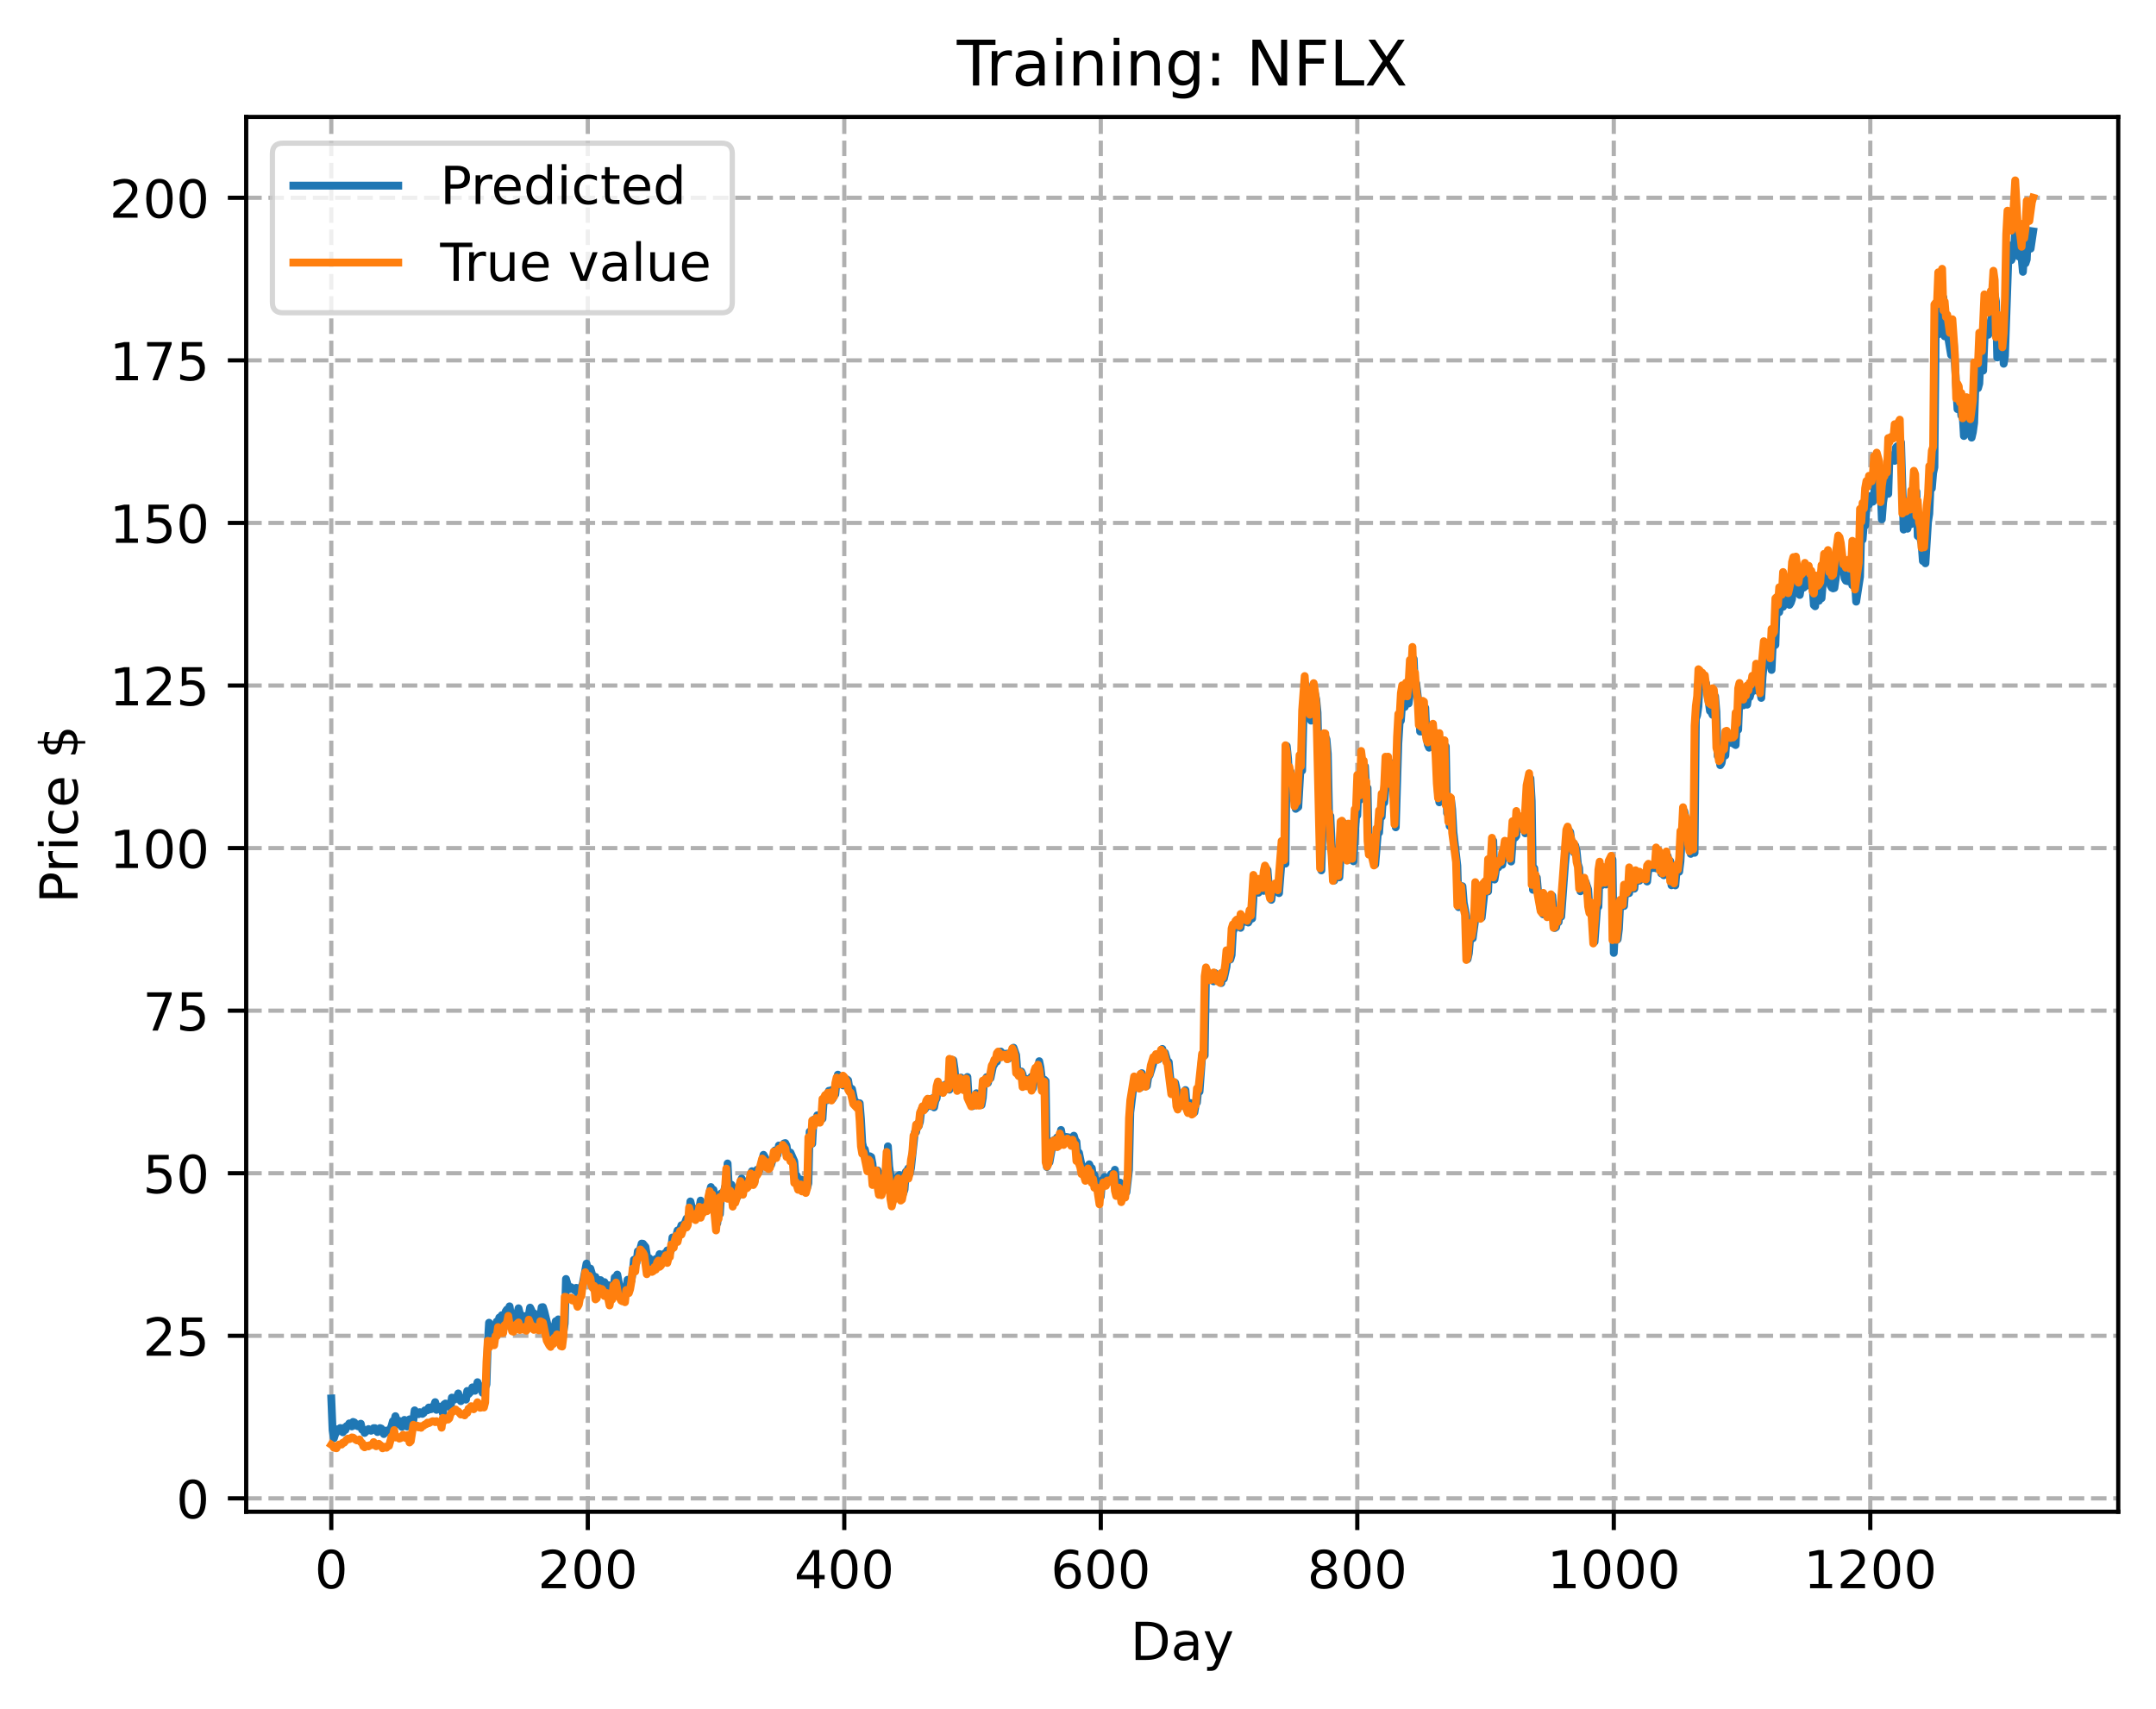<?xml version="1.0" encoding="utf-8" standalone="no"?>
<!DOCTYPE svg PUBLIC "-//W3C//DTD SVG 1.1//EN"
  "http://www.w3.org/Graphics/SVG/1.1/DTD/svg11.dtd">
<!-- Created with matplotlib (https://matplotlib.org/) -->
<svg height="325.986pt" version="1.1" viewBox="0 0 411.286 325.986" width="411.286pt" xmlns="http://www.w3.org/2000/svg" xmlns:xlink="http://www.w3.org/1999/xlink">
 <defs>
  <style type="text/css">
*{stroke-linecap:butt;stroke-linejoin:round;}
  </style>
 </defs>
 <g id="figure_1">
  <g id="patch_1">
   <path d="M 0 325.986 
L 411.286 325.986 
L 411.286 0 
L 0 0 
z
" style="fill:#ffffff;"/>
  </g>
  <g id="axes_1">
   <g id="patch_2">
    <path d="M 46.966 288.43 
L 404.086 288.43 
L 404.086 22.318 
L 46.966 22.318 
z
" style="fill:#ffffff;"/>
   </g>
   <g id="matplotlib.axis_1">
    <g id="xtick_1">
     <g id="line2d_1">
      <path clip-path="url(#p8b80e5e0a9)" d="M 63.198 288.43 
L 63.198 22.318 
" style="fill:none;stroke:#b0b0b0;stroke-dasharray:2.96,1.28;stroke-dashoffset:0;stroke-width:0.8;"/>
     </g>
     <g id="line2d_2">
      <defs>
       <path d="M 0 0 
L 0 3.5 
" id="m37ccd7a084" style="stroke:#000000;stroke-width:0.8;"/>
      </defs>
      <g>
       <use style="stroke:#000000;stroke-width:0.8;" x="63.198" xlink:href="#m37ccd7a084" y="288.43"/>
      </g>
     </g>
     <g id="text_1">
      <!-- 0 -->
      <defs>
       <path d="M 31.781 66.406 
Q 24.172 66.406 20.328 58.906 
Q 16.5 51.422 16.5 36.375 
Q 16.5 21.391 20.328 13.891 
Q 24.172 6.391 31.781 6.391 
Q 39.453 6.391 43.281 13.891 
Q 47.125 21.391 47.125 36.375 
Q 47.125 51.422 43.281 58.906 
Q 39.453 66.406 31.781 66.406 
z
M 31.781 74.219 
Q 44.047 74.219 50.516 64.516 
Q 56.984 54.828 56.984 36.375 
Q 56.984 17.969 50.516 8.266 
Q 44.047 -1.422 31.781 -1.422 
Q 19.531 -1.422 13.062 8.266 
Q 6.594 17.969 6.594 36.375 
Q 6.594 54.828 13.062 64.516 
Q 19.531 74.219 31.781 74.219 
z
" id="DejaVuSans-48"/>
      </defs>
      <g transform="translate(60.017 303.029)scale(0.1 -0.1)">
       <use xlink:href="#DejaVuSans-48"/>
      </g>
     </g>
    </g>
    <g id="xtick_2">
     <g id="line2d_3">
      <path clip-path="url(#p8b80e5e0a9)" d="M 112.129 288.43 
L 112.129 22.318 
" style="fill:none;stroke:#b0b0b0;stroke-dasharray:2.96,1.28;stroke-dashoffset:0;stroke-width:0.8;"/>
     </g>
     <g id="line2d_4">
      <g>
       <use style="stroke:#000000;stroke-width:0.8;" x="112.129" xlink:href="#m37ccd7a084" y="288.43"/>
      </g>
     </g>
     <g id="text_2">
      <!-- 200 -->
      <defs>
       <path d="M 19.188 8.297 
L 53.609 8.297 
L 53.609 0 
L 7.328 0 
L 7.328 8.297 
Q 12.938 14.109 22.625 23.891 
Q 32.328 33.688 34.812 36.531 
Q 39.547 41.844 41.422 45.531 
Q 43.312 49.219 43.312 52.781 
Q 43.312 58.594 39.234 62.25 
Q 35.156 65.922 28.609 65.922 
Q 23.969 65.922 18.812 64.312 
Q 13.672 62.703 7.812 59.422 
L 7.812 69.391 
Q 13.766 71.781 18.938 73 
Q 24.125 74.219 28.422 74.219 
Q 39.75 74.219 46.484 68.547 
Q 53.219 62.891 53.219 53.422 
Q 53.219 48.922 51.531 44.891 
Q 49.859 40.875 45.406 35.406 
Q 44.188 33.984 37.641 27.219 
Q 31.109 20.453 19.188 8.297 
z
" id="DejaVuSans-50"/>
      </defs>
      <g transform="translate(102.585 303.029)scale(0.1 -0.1)">
       <use xlink:href="#DejaVuSans-50"/>
       <use x="63.623" xlink:href="#DejaVuSans-48"/>
       <use x="127.246" xlink:href="#DejaVuSans-48"/>
      </g>
     </g>
    </g>
    <g id="xtick_3">
     <g id="line2d_5">
      <path clip-path="url(#p8b80e5e0a9)" d="M 161.06 288.43 
L 161.06 22.318 
" style="fill:none;stroke:#b0b0b0;stroke-dasharray:2.96,1.28;stroke-dashoffset:0;stroke-width:0.8;"/>
     </g>
     <g id="line2d_6">
      <g>
       <use style="stroke:#000000;stroke-width:0.8;" x="161.06" xlink:href="#m37ccd7a084" y="288.43"/>
      </g>
     </g>
     <g id="text_3">
      <!-- 400 -->
      <defs>
       <path d="M 37.797 64.312 
L 12.891 25.391 
L 37.797 25.391 
z
M 35.203 72.906 
L 47.609 72.906 
L 47.609 25.391 
L 58.016 25.391 
L 58.016 17.188 
L 47.609 17.188 
L 47.609 0 
L 37.797 0 
L 37.797 17.188 
L 4.891 17.188 
L 4.891 26.703 
z
" id="DejaVuSans-52"/>
      </defs>
      <g transform="translate(151.516 303.029)scale(0.1 -0.1)">
       <use xlink:href="#DejaVuSans-52"/>
       <use x="63.623" xlink:href="#DejaVuSans-48"/>
       <use x="127.246" xlink:href="#DejaVuSans-48"/>
      </g>
     </g>
    </g>
    <g id="xtick_4">
     <g id="line2d_7">
      <path clip-path="url(#p8b80e5e0a9)" d="M 209.99 288.43 
L 209.99 22.318 
" style="fill:none;stroke:#b0b0b0;stroke-dasharray:2.96,1.28;stroke-dashoffset:0;stroke-width:0.8;"/>
     </g>
     <g id="line2d_8">
      <g>
       <use style="stroke:#000000;stroke-width:0.8;" x="209.99" xlink:href="#m37ccd7a084" y="288.43"/>
      </g>
     </g>
     <g id="text_4">
      <!-- 600 -->
      <defs>
       <path d="M 33.016 40.375 
Q 26.375 40.375 22.484 35.828 
Q 18.609 31.297 18.609 23.391 
Q 18.609 15.531 22.484 10.953 
Q 26.375 6.391 33.016 6.391 
Q 39.656 6.391 43.531 10.953 
Q 47.406 15.531 47.406 23.391 
Q 47.406 31.297 43.531 35.828 
Q 39.656 40.375 33.016 40.375 
z
M 52.594 71.297 
L 52.594 62.312 
Q 48.875 64.062 45.094 64.984 
Q 41.312 65.922 37.594 65.922 
Q 27.828 65.922 22.672 59.328 
Q 17.531 52.734 16.797 39.406 
Q 19.672 43.656 24.016 45.922 
Q 28.375 48.188 33.594 48.188 
Q 44.578 48.188 50.953 41.516 
Q 57.328 34.859 57.328 23.391 
Q 57.328 12.156 50.688 5.359 
Q 44.047 -1.422 33.016 -1.422 
Q 20.359 -1.422 13.672 8.266 
Q 6.984 17.969 6.984 36.375 
Q 6.984 53.656 15.188 63.938 
Q 23.391 74.219 37.203 74.219 
Q 40.922 74.219 44.703 73.484 
Q 48.484 72.75 52.594 71.297 
z
" id="DejaVuSans-54"/>
      </defs>
      <g transform="translate(200.446 303.029)scale(0.1 -0.1)">
       <use xlink:href="#DejaVuSans-54"/>
       <use x="63.623" xlink:href="#DejaVuSans-48"/>
       <use x="127.246" xlink:href="#DejaVuSans-48"/>
      </g>
     </g>
    </g>
    <g id="xtick_5">
     <g id="line2d_9">
      <path clip-path="url(#p8b80e5e0a9)" d="M 258.921 288.43 
L 258.921 22.318 
" style="fill:none;stroke:#b0b0b0;stroke-dasharray:2.96,1.28;stroke-dashoffset:0;stroke-width:0.8;"/>
     </g>
     <g id="line2d_10">
      <g>
       <use style="stroke:#000000;stroke-width:0.8;" x="258.921" xlink:href="#m37ccd7a084" y="288.43"/>
      </g>
     </g>
     <g id="text_5">
      <!-- 800 -->
      <defs>
       <path d="M 31.781 34.625 
Q 24.75 34.625 20.719 30.859 
Q 16.703 27.094 16.703 20.516 
Q 16.703 13.922 20.719 10.156 
Q 24.75 6.391 31.781 6.391 
Q 38.812 6.391 42.859 10.172 
Q 46.922 13.969 46.922 20.516 
Q 46.922 27.094 42.891 30.859 
Q 38.875 34.625 31.781 34.625 
z
M 21.922 38.812 
Q 15.578 40.375 12.031 44.719 
Q 8.5 49.078 8.5 55.328 
Q 8.5 64.062 14.719 69.141 
Q 20.953 74.219 31.781 74.219 
Q 42.672 74.219 48.875 69.141 
Q 55.078 64.062 55.078 55.328 
Q 55.078 49.078 51.531 44.719 
Q 48 40.375 41.703 38.812 
Q 48.828 37.156 52.797 32.312 
Q 56.781 27.484 56.781 20.516 
Q 56.781 9.906 50.312 4.234 
Q 43.844 -1.422 31.781 -1.422 
Q 19.734 -1.422 13.25 4.234 
Q 6.781 9.906 6.781 20.516 
Q 6.781 27.484 10.781 32.312 
Q 14.797 37.156 21.922 38.812 
z
M 18.312 54.391 
Q 18.312 48.734 21.844 45.562 
Q 25.391 42.391 31.781 42.391 
Q 38.141 42.391 41.719 45.562 
Q 45.312 48.734 45.312 54.391 
Q 45.312 60.062 41.719 63.234 
Q 38.141 66.406 31.781 66.406 
Q 25.391 66.406 21.844 63.234 
Q 18.312 60.062 18.312 54.391 
z
" id="DejaVuSans-56"/>
      </defs>
      <g transform="translate(249.377 303.029)scale(0.1 -0.1)">
       <use xlink:href="#DejaVuSans-56"/>
       <use x="63.623" xlink:href="#DejaVuSans-48"/>
       <use x="127.246" xlink:href="#DejaVuSans-48"/>
      </g>
     </g>
    </g>
    <g id="xtick_6">
     <g id="line2d_11">
      <path clip-path="url(#p8b80e5e0a9)" d="M 307.851 288.43 
L 307.851 22.318 
" style="fill:none;stroke:#b0b0b0;stroke-dasharray:2.96,1.28;stroke-dashoffset:0;stroke-width:0.8;"/>
     </g>
     <g id="line2d_12">
      <g>
       <use style="stroke:#000000;stroke-width:0.8;" x="307.851" xlink:href="#m37ccd7a084" y="288.43"/>
      </g>
     </g>
     <g id="text_6">
      <!-- 1000 -->
      <defs>
       <path d="M 12.406 8.297 
L 28.516 8.297 
L 28.516 63.922 
L 10.984 60.406 
L 10.984 69.391 
L 28.422 72.906 
L 38.281 72.906 
L 38.281 8.297 
L 54.391 8.297 
L 54.391 0 
L 12.406 0 
z
" id="DejaVuSans-49"/>
      </defs>
      <g transform="translate(295.126 303.029)scale(0.1 -0.1)">
       <use xlink:href="#DejaVuSans-49"/>
       <use x="63.623" xlink:href="#DejaVuSans-48"/>
       <use x="127.246" xlink:href="#DejaVuSans-48"/>
       <use x="190.869" xlink:href="#DejaVuSans-48"/>
      </g>
     </g>
    </g>
    <g id="xtick_7">
     <g id="line2d_13">
      <path clip-path="url(#p8b80e5e0a9)" d="M 356.782 288.43 
L 356.782 22.318 
" style="fill:none;stroke:#b0b0b0;stroke-dasharray:2.96,1.28;stroke-dashoffset:0;stroke-width:0.8;"/>
     </g>
     <g id="line2d_14">
      <g>
       <use style="stroke:#000000;stroke-width:0.8;" x="356.782" xlink:href="#m37ccd7a084" y="288.43"/>
      </g>
     </g>
     <g id="text_7">
      <!-- 1200 -->
      <g transform="translate(344.057 303.029)scale(0.1 -0.1)">
       <use xlink:href="#DejaVuSans-49"/>
       <use x="63.623" xlink:href="#DejaVuSans-50"/>
       <use x="127.246" xlink:href="#DejaVuSans-48"/>
       <use x="190.869" xlink:href="#DejaVuSans-48"/>
      </g>
     </g>
    </g>
    <g id="text_8">
     <!-- Day -->
     <defs>
      <path d="M 19.672 64.797 
L 19.672 8.109 
L 31.594 8.109 
Q 46.688 8.109 53.688 14.938 
Q 60.688 21.781 60.688 36.531 
Q 60.688 51.172 53.688 57.984 
Q 46.688 64.797 31.594 64.797 
z
M 9.812 72.906 
L 30.078 72.906 
Q 51.266 72.906 61.172 64.094 
Q 71.094 55.281 71.094 36.531 
Q 71.094 17.672 61.125 8.828 
Q 51.172 0 30.078 0 
L 9.812 0 
z
" id="DejaVuSans-68"/>
      <path d="M 34.281 27.484 
Q 23.391 27.484 19.188 25 
Q 14.984 22.516 14.984 16.5 
Q 14.984 11.719 18.141 8.906 
Q 21.297 6.109 26.703 6.109 
Q 34.188 6.109 38.703 11.406 
Q 43.219 16.703 43.219 25.484 
L 43.219 27.484 
z
M 52.203 31.203 
L 52.203 0 
L 43.219 0 
L 43.219 8.297 
Q 40.141 3.328 35.547 0.953 
Q 30.953 -1.422 24.312 -1.422 
Q 15.922 -1.422 10.953 3.297 
Q 6 8.016 6 15.922 
Q 6 25.141 12.172 29.828 
Q 18.359 34.516 30.609 34.516 
L 43.219 34.516 
L 43.219 35.406 
Q 43.219 41.609 39.141 45 
Q 35.062 48.391 27.688 48.391 
Q 23 48.391 18.547 47.266 
Q 14.109 46.141 10.016 43.891 
L 10.016 52.203 
Q 14.938 54.109 19.578 55.047 
Q 24.219 56 28.609 56 
Q 40.484 56 46.344 49.844 
Q 52.203 43.703 52.203 31.203 
z
" id="DejaVuSans-97"/>
      <path d="M 32.172 -5.078 
Q 28.375 -14.844 24.75 -17.812 
Q 21.141 -20.797 15.094 -20.797 
L 7.906 -20.797 
L 7.906 -13.281 
L 13.188 -13.281 
Q 16.891 -13.281 18.938 -11.516 
Q 21 -9.766 23.484 -3.219 
L 25.094 0.875 
L 2.984 54.688 
L 12.5 54.688 
L 29.594 11.922 
L 46.688 54.688 
L 56.203 54.688 
z
" id="DejaVuSans-121"/>
     </defs>
     <g transform="translate(215.652 316.707)scale(0.1 -0.1)">
      <use xlink:href="#DejaVuSans-68"/>
      <use x="77.002" xlink:href="#DejaVuSans-97"/>
      <use x="138.281" xlink:href="#DejaVuSans-121"/>
     </g>
    </g>
   </g>
   <g id="matplotlib.axis_2">
    <g id="ytick_1">
     <g id="line2d_15">
      <path clip-path="url(#p8b80e5e0a9)" d="M 46.966 285.875 
L 404.086 285.875 
" style="fill:none;stroke:#b0b0b0;stroke-dasharray:2.96,1.28;stroke-dashoffset:0;stroke-width:0.8;"/>
     </g>
     <g id="line2d_16">
      <defs>
       <path d="M 0 0 
L -3.5 0 
" id="mfccbdab3b2" style="stroke:#000000;stroke-width:0.8;"/>
      </defs>
      <g>
       <use style="stroke:#000000;stroke-width:0.8;" x="46.966" xlink:href="#mfccbdab3b2" y="285.875"/>
      </g>
     </g>
     <g id="text_9">
      <!-- 0 -->
      <g transform="translate(33.603 289.674)scale(0.1 -0.1)">
       <use xlink:href="#DejaVuSans-48"/>
      </g>
     </g>
    </g>
    <g id="ytick_2">
     <g id="line2d_17">
      <path clip-path="url(#p8b80e5e0a9)" d="M 46.966 254.858 
L 404.086 254.858 
" style="fill:none;stroke:#b0b0b0;stroke-dasharray:2.96,1.28;stroke-dashoffset:0;stroke-width:0.8;"/>
     </g>
     <g id="line2d_18">
      <g>
       <use style="stroke:#000000;stroke-width:0.8;" x="46.966" xlink:href="#mfccbdab3b2" y="254.858"/>
      </g>
     </g>
     <g id="text_10">
      <!-- 25 -->
      <defs>
       <path d="M 10.797 72.906 
L 49.516 72.906 
L 49.516 64.594 
L 19.828 64.594 
L 19.828 46.734 
Q 21.969 47.469 24.109 47.828 
Q 26.266 48.188 28.422 48.188 
Q 40.625 48.188 47.75 41.5 
Q 54.891 34.812 54.891 23.391 
Q 54.891 11.625 47.562 5.094 
Q 40.234 -1.422 26.906 -1.422 
Q 22.312 -1.422 17.547 -0.641 
Q 12.797 0.141 7.719 1.703 
L 7.719 11.625 
Q 12.109 9.234 16.797 8.062 
Q 21.484 6.891 26.703 6.891 
Q 35.156 6.891 40.078 11.328 
Q 45.016 15.766 45.016 23.391 
Q 45.016 31 40.078 35.438 
Q 35.156 39.891 26.703 39.891 
Q 22.75 39.891 18.812 39.016 
Q 14.891 38.141 10.797 36.281 
z
" id="DejaVuSans-53"/>
      </defs>
      <g transform="translate(27.241 258.657)scale(0.1 -0.1)">
       <use xlink:href="#DejaVuSans-50"/>
       <use x="63.623" xlink:href="#DejaVuSans-53"/>
      </g>
     </g>
    </g>
    <g id="ytick_3">
     <g id="line2d_19">
      <path clip-path="url(#p8b80e5e0a9)" d="M 46.966 223.841 
L 404.086 223.841 
" style="fill:none;stroke:#b0b0b0;stroke-dasharray:2.96,1.28;stroke-dashoffset:0;stroke-width:0.8;"/>
     </g>
     <g id="line2d_20">
      <g>
       <use style="stroke:#000000;stroke-width:0.8;" x="46.966" xlink:href="#mfccbdab3b2" y="223.841"/>
      </g>
     </g>
     <g id="text_11">
      <!-- 50 -->
      <g transform="translate(27.241 227.64)scale(0.1 -0.1)">
       <use xlink:href="#DejaVuSans-53"/>
       <use x="63.623" xlink:href="#DejaVuSans-48"/>
      </g>
     </g>
    </g>
    <g id="ytick_4">
     <g id="line2d_21">
      <path clip-path="url(#p8b80e5e0a9)" d="M 46.966 192.824 
L 404.086 192.824 
" style="fill:none;stroke:#b0b0b0;stroke-dasharray:2.96,1.28;stroke-dashoffset:0;stroke-width:0.8;"/>
     </g>
     <g id="line2d_22">
      <g>
       <use style="stroke:#000000;stroke-width:0.8;" x="46.966" xlink:href="#mfccbdab3b2" y="192.824"/>
      </g>
     </g>
     <g id="text_12">
      <!-- 75 -->
      <defs>
       <path d="M 8.203 72.906 
L 55.078 72.906 
L 55.078 68.703 
L 28.609 0 
L 18.312 0 
L 43.219 64.594 
L 8.203 64.594 
z
" id="DejaVuSans-55"/>
      </defs>
      <g transform="translate(27.241 196.623)scale(0.1 -0.1)">
       <use xlink:href="#DejaVuSans-55"/>
       <use x="63.623" xlink:href="#DejaVuSans-53"/>
      </g>
     </g>
    </g>
    <g id="ytick_5">
     <g id="line2d_23">
      <path clip-path="url(#p8b80e5e0a9)" d="M 46.966 161.807 
L 404.086 161.807 
" style="fill:none;stroke:#b0b0b0;stroke-dasharray:2.96,1.28;stroke-dashoffset:0;stroke-width:0.8;"/>
     </g>
     <g id="line2d_24">
      <g>
       <use style="stroke:#000000;stroke-width:0.8;" x="46.966" xlink:href="#mfccbdab3b2" y="161.807"/>
      </g>
     </g>
     <g id="text_13">
      <!-- 100 -->
      <g transform="translate(20.878 165.606)scale(0.1 -0.1)">
       <use xlink:href="#DejaVuSans-49"/>
       <use x="63.623" xlink:href="#DejaVuSans-48"/>
       <use x="127.246" xlink:href="#DejaVuSans-48"/>
      </g>
     </g>
    </g>
    <g id="ytick_6">
     <g id="line2d_25">
      <path clip-path="url(#p8b80e5e0a9)" d="M 46.966 130.79 
L 404.086 130.79 
" style="fill:none;stroke:#b0b0b0;stroke-dasharray:2.96,1.28;stroke-dashoffset:0;stroke-width:0.8;"/>
     </g>
     <g id="line2d_26">
      <g>
       <use style="stroke:#000000;stroke-width:0.8;" x="46.966" xlink:href="#mfccbdab3b2" y="130.79"/>
      </g>
     </g>
     <g id="text_14">
      <!-- 125 -->
      <g transform="translate(20.878 134.589)scale(0.1 -0.1)">
       <use xlink:href="#DejaVuSans-49"/>
       <use x="63.623" xlink:href="#DejaVuSans-50"/>
       <use x="127.246" xlink:href="#DejaVuSans-53"/>
      </g>
     </g>
    </g>
    <g id="ytick_7">
     <g id="line2d_27">
      <path clip-path="url(#p8b80e5e0a9)" d="M 46.966 99.773 
L 404.086 99.773 
" style="fill:none;stroke:#b0b0b0;stroke-dasharray:2.96,1.28;stroke-dashoffset:0;stroke-width:0.8;"/>
     </g>
     <g id="line2d_28">
      <g>
       <use style="stroke:#000000;stroke-width:0.8;" x="46.966" xlink:href="#mfccbdab3b2" y="99.773"/>
      </g>
     </g>
     <g id="text_15">
      <!-- 150 -->
      <g transform="translate(20.878 103.572)scale(0.1 -0.1)">
       <use xlink:href="#DejaVuSans-49"/>
       <use x="63.623" xlink:href="#DejaVuSans-53"/>
       <use x="127.246" xlink:href="#DejaVuSans-48"/>
      </g>
     </g>
    </g>
    <g id="ytick_8">
     <g id="line2d_29">
      <path clip-path="url(#p8b80e5e0a9)" d="M 46.966 68.756 
L 404.086 68.756 
" style="fill:none;stroke:#b0b0b0;stroke-dasharray:2.96,1.28;stroke-dashoffset:0;stroke-width:0.8;"/>
     </g>
     <g id="line2d_30">
      <g>
       <use style="stroke:#000000;stroke-width:0.8;" x="46.966" xlink:href="#mfccbdab3b2" y="68.756"/>
      </g>
     </g>
     <g id="text_16">
      <!-- 175 -->
      <g transform="translate(20.878 72.555)scale(0.1 -0.1)">
       <use xlink:href="#DejaVuSans-49"/>
       <use x="63.623" xlink:href="#DejaVuSans-55"/>
       <use x="127.246" xlink:href="#DejaVuSans-53"/>
      </g>
     </g>
    </g>
    <g id="ytick_9">
     <g id="line2d_31">
      <path clip-path="url(#p8b80e5e0a9)" d="M 46.966 37.739 
L 404.086 37.739 
" style="fill:none;stroke:#b0b0b0;stroke-dasharray:2.96,1.28;stroke-dashoffset:0;stroke-width:0.8;"/>
     </g>
     <g id="line2d_32">
      <g>
       <use style="stroke:#000000;stroke-width:0.8;" x="46.966" xlink:href="#mfccbdab3b2" y="37.739"/>
      </g>
     </g>
     <g id="text_17">
      <!-- 200 -->
      <g transform="translate(20.878 41.538)scale(0.1 -0.1)">
       <use xlink:href="#DejaVuSans-50"/>
       <use x="63.623" xlink:href="#DejaVuSans-48"/>
       <use x="127.246" xlink:href="#DejaVuSans-48"/>
      </g>
     </g>
    </g>
    <g id="text_18">
     <!-- Price $ -->
     <defs>
      <path d="M 19.672 64.797 
L 19.672 37.406 
L 32.078 37.406 
Q 38.969 37.406 42.719 40.969 
Q 46.484 44.531 46.484 51.125 
Q 46.484 57.672 42.719 61.234 
Q 38.969 64.797 32.078 64.797 
z
M 9.812 72.906 
L 32.078 72.906 
Q 44.344 72.906 50.609 67.359 
Q 56.891 61.812 56.891 51.125 
Q 56.891 40.328 50.609 34.812 
Q 44.344 29.297 32.078 29.297 
L 19.672 29.297 
L 19.672 0 
L 9.812 0 
z
" id="DejaVuSans-80"/>
      <path d="M 41.109 46.297 
Q 39.594 47.172 37.812 47.578 
Q 36.031 48 33.891 48 
Q 26.266 48 22.188 43.047 
Q 18.109 38.094 18.109 28.812 
L 18.109 0 
L 9.078 0 
L 9.078 54.688 
L 18.109 54.688 
L 18.109 46.188 
Q 20.953 51.172 25.484 53.578 
Q 30.031 56 36.531 56 
Q 37.453 56 38.578 55.875 
Q 39.703 55.766 41.062 55.516 
z
" id="DejaVuSans-114"/>
      <path d="M 9.422 54.688 
L 18.406 54.688 
L 18.406 0 
L 9.422 0 
z
M 9.422 75.984 
L 18.406 75.984 
L 18.406 64.594 
L 9.422 64.594 
z
" id="DejaVuSans-105"/>
      <path d="M 48.781 52.594 
L 48.781 44.188 
Q 44.969 46.297 41.141 47.344 
Q 37.312 48.391 33.406 48.391 
Q 24.656 48.391 19.812 42.844 
Q 14.984 37.312 14.984 27.297 
Q 14.984 17.281 19.812 11.734 
Q 24.656 6.203 33.406 6.203 
Q 37.312 6.203 41.141 7.25 
Q 44.969 8.297 48.781 10.406 
L 48.781 2.094 
Q 45.016 0.344 40.984 -0.531 
Q 36.969 -1.422 32.422 -1.422 
Q 20.062 -1.422 12.781 6.344 
Q 5.516 14.109 5.516 27.297 
Q 5.516 40.672 12.859 48.328 
Q 20.219 56 33.016 56 
Q 37.156 56 41.109 55.141 
Q 45.062 54.297 48.781 52.594 
z
" id="DejaVuSans-99"/>
      <path d="M 56.203 29.594 
L 56.203 25.203 
L 14.891 25.203 
Q 15.484 15.922 20.484 11.062 
Q 25.484 6.203 34.422 6.203 
Q 39.594 6.203 44.453 7.469 
Q 49.312 8.734 54.109 11.281 
L 54.109 2.781 
Q 49.266 0.734 44.188 -0.344 
Q 39.109 -1.422 33.891 -1.422 
Q 20.797 -1.422 13.156 6.188 
Q 5.516 13.812 5.516 26.812 
Q 5.516 40.234 12.766 48.109 
Q 20.016 56 32.328 56 
Q 43.359 56 49.781 48.891 
Q 56.203 41.797 56.203 29.594 
z
M 47.219 32.234 
Q 47.125 39.594 43.094 43.984 
Q 39.062 48.391 32.422 48.391 
Q 24.906 48.391 20.391 44.141 
Q 15.875 39.891 15.188 32.172 
z
" id="DejaVuSans-101"/>
      <path id="DejaVuSans-32"/>
      <path d="M 33.797 -14.703 
L 28.906 -14.703 
L 28.859 0 
Q 23.734 0.094 18.609 1.188 
Q 13.484 2.297 8.297 4.5 
L 8.297 13.281 
Q 13.281 10.156 18.375 8.562 
Q 23.484 6.984 28.906 6.938 
L 28.906 29.203 
Q 18.109 30.953 13.203 35.156 
Q 8.297 39.359 8.297 46.688 
Q 8.297 54.641 13.625 59.219 
Q 18.953 63.812 28.906 64.5 
L 28.906 75.984 
L 33.797 75.984 
L 33.797 64.656 
Q 38.328 64.453 42.578 63.688 
Q 46.828 62.938 50.875 61.625 
L 50.875 53.078 
Q 46.828 55.125 42.547 56.25 
Q 38.281 57.375 33.797 57.562 
L 33.797 36.719 
Q 44.875 35.016 50.094 30.609 
Q 55.328 26.219 55.328 18.609 
Q 55.328 10.359 49.781 5.594 
Q 44.234 0.828 33.797 0.094 
z
M 28.906 37.594 
L 28.906 57.625 
Q 23.25 56.984 20.266 54.391 
Q 17.281 51.812 17.281 47.516 
Q 17.281 43.312 20.031 40.969 
Q 22.797 38.625 28.906 37.594 
z
M 33.797 28.219 
L 33.797 7.078 
Q 39.984 7.906 43.141 10.594 
Q 46.297 13.281 46.297 17.672 
Q 46.297 21.969 43.281 24.5 
Q 40.281 27.047 33.797 28.219 
z
" id="DejaVuSans-36"/>
     </defs>
     <g transform="translate(14.798 172.342)rotate(-90)scale(0.1 -0.1)">
      <use xlink:href="#DejaVuSans-80"/>
      <use x="58.553" xlink:href="#DejaVuSans-114"/>
      <use x="99.666" xlink:href="#DejaVuSans-105"/>
      <use x="127.449" xlink:href="#DejaVuSans-99"/>
      <use x="182.43" xlink:href="#DejaVuSans-101"/>
      <use x="243.953" xlink:href="#DejaVuSans-32"/>
      <use x="275.74" xlink:href="#DejaVuSans-36"/>
     </g>
    </g>
   </g>
   <g id="line2d_33">
    <path clip-path="url(#p8b80e5e0a9)" d="M 63.198 266.821 
L 63.443 272.814 
L 63.688 274.424 
L 63.932 273.664 
L 64.177 273.277 
L 64.422 272.683 
L 64.666 272.855 
L 64.911 272.458 
L 65.4 273.273 
L 65.645 272.415 
L 65.89 272.828 
L 66.134 272.069 
L 66.379 272.125 
L 66.623 271.574 
L 67.113 272.15 
L 67.357 271.291 
L 67.602 271.392 
L 67.847 271.991 
L 68.091 271.839 
L 68.336 272.144 
L 68.581 271.769 
L 68.825 271.633 
L 69.07 272.777 
L 69.315 272.713 
L 69.559 273.395 
L 70.293 272.658 
L 70.783 272.982 
L 71.027 272.84 
L 71.272 272.48 
L 71.517 272.48 
L 71.761 272.746 
L 72.006 273.225 
L 72.251 273.124 
L 72.495 272.471 
L 72.74 272.564 
L 73.229 273.609 
L 73.718 272.939 
L 74.208 273.264 
L 74.697 272.055 
L 74.942 271.145 
L 75.186 271.309 
L 75.431 270.195 
L 75.92 271.767 
L 76.165 271.102 
L 76.654 272.236 
L 77.144 270.907 
L 77.388 271.193 
L 77.633 272.173 
L 77.878 270.974 
L 78.122 270.804 
L 78.367 272.23 
L 78.611 271.997 
L 78.856 270.925 
L 79.101 269.086 
L 79.345 269.854 
L 79.59 269.754 
L 79.835 269.819 
L 80.079 269.434 
L 80.324 269.53 
L 80.569 269.76 
L 80.813 269.584 
L 81.058 269.082 
L 81.547 269.077 
L 81.792 268.546 
L 82.037 268.903 
L 82.281 268.853 
L 82.526 268.372 
L 82.771 268.262 
L 83.015 267.519 
L 83.26 268.991 
L 83.505 268.329 
L 83.749 268.357 
L 83.994 268.709 
L 84.239 268.77 
L 84.483 269.674 
L 84.728 267.957 
L 84.972 267.782 
L 85.217 268.276 
L 85.462 267.821 
L 85.706 267.981 
L 85.951 268.57 
L 86.196 266.658 
L 86.44 267.018 
L 86.685 267.042 
L 87.174 266.511 
L 87.419 265.857 
L 87.664 266.928 
L 87.908 267.339 
L 88.398 266.692 
L 88.642 266.981 
L 88.887 267.039 
L 89.132 265.382 
L 89.376 265.997 
L 89.866 265.468 
L 90.11 264.7 
L 90.355 265.201 
L 90.599 265.353 
L 90.844 264.738 
L 91.089 263.714 
L 91.333 264.569 
L 91.578 264.42 
L 91.823 264.627 
L 92.067 265.75 
L 92.801 264.184 
L 93.046 256.514 
L 93.291 252.367 
L 93.535 254.513 
L 94.025 253.457 
L 94.269 253.581 
L 94.514 253.885 
L 94.759 252.137 
L 95.003 252.399 
L 95.248 251.381 
L 95.493 251.306 
L 95.737 250.924 
L 95.982 252.217 
L 96.227 251.78 
L 96.471 250.203 
L 96.716 249.846 
L 96.96 250.19 
L 97.205 249.239 
L 97.45 250.91 
L 97.694 250.701 
L 97.939 251.862 
L 98.184 251.88 
L 98.428 251.603 
L 98.918 249.616 
L 99.162 250.586 
L 99.407 252.066 
L 99.652 251.905 
L 99.896 251.091 
L 100.141 251.78 
L 100.386 251.347 
L 100.63 252.222 
L 101.12 249.484 
L 101.364 249.957 
L 101.609 251.184 
L 101.854 250.556 
L 102.098 251.787 
L 102.343 250.839 
L 102.587 250.878 
L 102.832 251.572 
L 103.077 251.277 
L 103.321 249.423 
L 103.566 249.387 
L 103.811 250.145 
L 104.545 253.125 
L 104.789 253.362 
L 105.034 254.294 
L 105.279 254.01 
L 105.523 253.102 
L 105.768 253.379 
L 106.013 252.077 
L 106.257 252.249 
L 106.502 251.733 
L 106.747 252.515 
L 106.991 253.841 
L 107.236 254.105 
L 107.481 254.176 
L 107.725 252.505 
L 107.97 244.022 
L 108.459 245.734 
L 108.704 245.944 
L 108.948 245.592 
L 109.682 246.222 
L 109.927 245.712 
L 110.416 247.642 
L 110.661 246.786 
L 110.906 245.52 
L 111.15 245.016 
L 111.884 241.078 
L 112.129 242.154 
L 112.374 242.202 
L 112.618 242.024 
L 113.108 243.651 
L 113.352 244.468 
L 113.597 243.619 
L 113.842 245.825 
L 114.086 245.544 
L 114.331 244.232 
L 114.575 244.24 
L 114.82 245.075 
L 115.065 244.708 
L 115.309 244.623 
L 115.554 245.51 
L 115.799 245.528 
L 116.043 245.201 
L 116.288 245.869 
L 116.533 247.425 
L 116.777 246.304 
L 117.022 246.131 
L 117.267 243.726 
L 117.511 243.701 
L 117.756 243.176 
L 118.245 245.727 
L 118.49 245.892 
L 118.735 246.439 
L 118.979 245.871 
L 119.224 245.831 
L 119.469 246.031 
L 119.713 244.174 
L 119.958 244.643 
L 120.203 244.674 
L 120.447 244.348 
L 120.692 242.818 
L 120.936 240.35 
L 121.181 241.046 
L 121.426 240.918 
L 121.67 238.736 
L 121.915 238.786 
L 122.16 238.207 
L 122.404 237.267 
L 122.649 237.299 
L 123.138 237.905 
L 123.628 241.034 
L 123.872 240.063 
L 124.362 241.025 
L 124.851 241.164 
L 125.096 240.216 
L 125.34 240.768 
L 125.83 239.271 
L 126.074 240.214 
L 126.319 240.476 
L 126.808 239.124 
L 127.053 239.132 
L 127.297 238.571 
L 127.542 239.519 
L 128.031 238.527 
L 128.276 236.099 
L 128.521 236.88 
L 128.765 236.766 
L 129.255 234.753 
L 129.499 235.421 
L 129.989 233.767 
L 130.233 234.425 
L 130.967 232.494 
L 131.212 232.97 
L 131.457 232.633 
L 131.701 229.229 
L 132.191 231.163 
L 132.435 230.653 
L 132.68 230.81 
L 132.924 231.586 
L 133.169 230.485 
L 133.414 230.448 
L 133.658 229.065 
L 133.903 231.261 
L 134.148 230.664 
L 134.392 230.414 
L 134.637 229.674 
L 135.126 229.791 
L 135.371 227.472 
L 135.616 226.479 
L 135.86 228.035 
L 136.105 227.005 
L 136.594 230.904 
L 136.839 233.392 
L 137.084 230.408 
L 137.328 231.649 
L 137.573 227.685 
L 137.818 228.076 
L 138.062 227.694 
L 138.307 226.472 
L 138.551 226.345 
L 138.796 221.983 
L 139.041 226.824 
L 139.53 226.028 
L 139.775 226.723 
L 140.019 229.333 
L 140.264 227.217 
L 140.509 228.53 
L 140.753 228.27 
L 141.243 225.484 
L 141.487 224.863 
L 141.732 225.343 
L 141.977 226.716 
L 142.466 225.408 
L 142.711 225.834 
L 142.955 225.425 
L 143.445 223.457 
L 143.689 224.854 
L 143.934 225.41 
L 144.423 223.175 
L 144.668 223.646 
L 145.157 222.669 
L 145.646 220.334 
L 146.136 221.196 
L 146.38 222.172 
L 146.625 221.755 
L 147.114 222.216 
L 147.359 221.342 
L 147.604 220.955 
L 147.848 219.484 
L 148.338 220.31 
L 148.582 218.559 
L 148.827 219.009 
L 149.072 218.648 
L 149.316 218.527 
L 149.561 218.156 
L 149.806 218.095 
L 150.05 218.593 
L 150.295 220.237 
L 150.539 220.411 
L 150.784 219.899 
L 151.518 221.552 
L 151.763 224.636 
L 152.007 224.313 
L 152.497 225.866 
L 152.741 225.045 
L 152.986 225.117 
L 153.231 226.522 
L 153.475 226.397 
L 153.72 226.446 
L 153.965 226.628 
L 154.209 225.758 
L 154.454 215.906 
L 154.943 218.216 
L 155.188 213.636 
L 155.433 214.295 
L 155.922 212.783 
L 156.166 213.931 
L 156.411 213.587 
L 156.9 213.443 
L 157.145 209.758 
L 157.39 209.756 
L 157.634 208.838 
L 157.879 209.902 
L 158.124 208.119 
L 158.368 208.187 
L 158.613 207.98 
L 158.858 209.625 
L 159.102 208.46 
L 159.347 208.794 
L 159.592 206.276 
L 159.836 205.036 
L 160.081 206.468 
L 160.326 206.685 
L 160.57 206.604 
L 160.815 207.065 
L 161.06 205.681 
L 161.304 205.898 
L 161.549 205.934 
L 161.794 206.127 
L 162.038 207.702 
L 162.283 207.614 
L 162.527 207.772 
L 163.017 210.139 
L 163.261 210.218 
L 163.506 210.733 
L 163.751 210.77 
L 163.995 210.493 
L 164.24 213.534 
L 164.485 218.068 
L 164.729 219.127 
L 164.974 219.27 
L 165.463 221.433 
L 165.708 222.467 
L 165.953 220.617 
L 166.197 220.758 
L 166.442 222.063 
L 166.687 225.188 
L 166.931 224.66 
L 167.176 223.327 
L 167.421 223.307 
L 167.665 225.846 
L 167.91 226.622 
L 168.154 226.16 
L 168.399 227.248 
L 168.644 226.341 
L 168.888 223.593 
L 169.133 223.335 
L 169.378 218.712 
L 169.622 222.474 
L 169.867 224.327 
L 170.112 228.211 
L 170.356 228.829 
L 170.601 228.146 
L 170.846 227.797 
L 171.09 225.148 
L 171.335 224.416 
L 171.58 224.188 
L 171.824 227.01 
L 172.069 228.068 
L 172.314 227.681 
L 172.558 226.949 
L 172.803 223.566 
L 173.048 223.347 
L 173.292 222.895 
L 173.537 223.958 
L 173.782 222.89 
L 174.515 216.025 
L 174.76 215.989 
L 175.005 214.412 
L 175.249 214.853 
L 175.494 214.001 
L 175.739 211.817 
L 176.228 211.044 
L 176.473 211.575 
L 176.717 210.907 
L 176.962 209.782 
L 177.207 209.691 
L 177.451 211.027 
L 177.941 209.514 
L 178.185 211.275 
L 178.43 210.033 
L 178.675 209.573 
L 178.919 207.199 
L 179.164 206.863 
L 179.409 207.579 
L 179.653 207.572 
L 179.898 207.377 
L 180.142 207.796 
L 180.387 206.915 
L 180.632 207.729 
L 180.876 207.633 
L 181.121 207.905 
L 181.366 202.135 
L 181.61 203.08 
L 181.855 202.283 
L 182.1 203.99 
L 182.344 206.691 
L 182.589 207.046 
L 182.834 207.872 
L 183.078 207.55 
L 183.323 205.593 
L 183.568 206.305 
L 183.812 206.607 
L 184.057 207.617 
L 184.546 205.478 
L 184.791 209.551 
L 185.036 209.658 
L 185.525 211.042 
L 185.77 210.342 
L 186.014 210.001 
L 186.259 208.582 
L 186.503 210.375 
L 186.748 210.203 
L 186.993 210.765 
L 187.237 210.835 
L 187.482 209.464 
L 187.727 206.153 
L 187.971 206.664 
L 188.216 205.512 
L 188.461 206.613 
L 188.705 205.602 
L 188.95 205.724 
L 189.439 203.39 
L 189.684 203.081 
L 189.929 202.41 
L 190.173 202.544 
L 190.418 201.072 
L 190.907 200.628 
L 191.152 201.634 
L 191.641 201.048 
L 191.886 201.312 
L 192.13 201.02 
L 192.375 201.997 
L 192.62 201.158 
L 192.864 200.831 
L 193.109 200.727 
L 193.354 199.896 
L 193.843 201.303 
L 194.088 204.513 
L 194.332 204.771 
L 194.577 205.32 
L 194.822 204.429 
L 195.066 204.937 
L 195.311 207.214 
L 195.8 205.852 
L 196.045 207.217 
L 196.29 206.021 
L 196.534 206.401 
L 196.779 205.413 
L 197.024 207.66 
L 197.513 204.461 
L 197.758 203.807 
L 198.002 205.182 
L 198.247 202.469 
L 198.491 203.672 
L 198.981 207.918 
L 199.225 205.999 
L 199.47 206.25 
L 199.715 222.664 
L 199.959 221.236 
L 200.204 221.753 
L 200.938 217.623 
L 201.183 217.455 
L 201.427 218.172 
L 201.672 217.001 
L 201.917 218.261 
L 202.161 218.214 
L 202.406 215.589 
L 202.651 217.013 
L 202.895 217.644 
L 203.14 217.537 
L 203.385 216.919 
L 203.874 217.002 
L 204.118 217.448 
L 204.363 217.417 
L 204.608 217.938 
L 204.852 216.689 
L 205.097 217.514 
L 205.342 217.82 
L 205.586 220.669 
L 205.831 219.937 
L 206.565 223.544 
L 206.81 222.665 
L 207.299 224.462 
L 207.544 222.581 
L 207.788 222.137 
L 208.033 222.739 
L 208.278 222.87 
L 208.522 224.732 
L 208.767 224.164 
L 209.012 225.471 
L 209.501 225.939 
L 209.746 226.839 
L 209.99 228.332 
L 210.235 225.178 
L 210.479 225.806 
L 210.724 224.56 
L 211.213 225.602 
L 211.458 224.694 
L 211.703 224.579 
L 211.947 224.026 
L 212.192 223.933 
L 212.437 224.634 
L 212.681 223.184 
L 212.926 226.045 
L 213.171 226.916 
L 213.415 226.959 
L 213.66 225.632 
L 213.905 226.457 
L 214.149 228.426 
L 214.394 227.218 
L 214.639 227.678 
L 214.883 227.483 
L 215.373 223.213 
L 215.617 212.268 
L 216.106 208.244 
L 216.596 205.596 
L 216.84 207.089 
L 217.085 207.069 
L 217.33 207.188 
L 217.574 207.503 
L 217.819 204.758 
L 218.064 205.799 
L 218.308 205.874 
L 218.553 206.777 
L 218.798 207.184 
L 219.042 205.484 
L 219.287 205.197 
L 220.021 202.827 
L 220.266 201.751 
L 220.51 201.688 
L 220.755 201.292 
L 221 202.134 
L 221.244 201.705 
L 221.734 200.13 
L 221.978 201.623 
L 222.223 200.846 
L 222.712 202.526 
L 222.957 202.626 
L 223.201 205.314 
L 223.691 208.251 
L 223.935 207.625 
L 224.18 206.588 
L 224.425 207.632 
L 224.669 210.732 
L 224.914 211.221 
L 225.159 210.884 
L 225.648 209.703 
L 225.893 210.244 
L 226.137 207.975 
L 226.382 210.869 
L 226.871 211.751 
L 227.116 210.451 
L 227.361 211.747 
L 227.85 212.225 
L 228.094 210.744 
L 228.339 210.351 
L 228.584 207.765 
L 228.828 208.281 
L 229.318 201.516 
L 229.562 201.055 
L 229.807 201.367 
L 230.052 186.151 
L 230.296 185.355 
L 230.786 186.556 
L 231.03 186.496 
L 231.275 186.571 
L 231.52 187.24 
L 231.764 185.64 
L 232.009 186.327 
L 232.254 186.111 
L 232.498 187.152 
L 232.988 187.559 
L 233.232 185.541 
L 233.477 186.723 
L 233.966 184.482 
L 234.211 181.97 
L 234.455 182.936 
L 234.7 183.076 
L 234.945 182.213 
L 235.189 177.834 
L 235.434 177.16 
L 235.679 176.956 
L 236.168 176.143 
L 236.413 176.132 
L 236.657 177.027 
L 236.902 175.039 
L 237.391 175.428 
L 237.636 175.882 
L 237.881 175.671 
L 238.125 176.018 
L 238.37 175.564 
L 238.615 174.239 
L 238.859 175.253 
L 239.349 167.53 
L 239.593 168.473 
L 239.838 168.961 
L 240.082 170.323 
L 240.327 167.992 
L 240.572 169.479 
L 240.816 168.99 
L 241.061 169.973 
L 241.306 167.187 
L 241.55 166.085 
L 241.795 165.99 
L 242.04 169.123 
L 242.529 171.681 
L 242.774 169.75 
L 243.018 170.042 
L 243.508 169.288 
L 243.997 170.403 
L 244.731 161.062 
L 244.976 162.024 
L 245.22 164.777 
L 245.465 142.337 
L 245.709 144.699 
L 245.954 149.443 
L 246.199 147.225 
L 246.443 148.346 
L 246.688 150.021 
L 246.933 150.805 
L 247.177 154.324 
L 247.667 153.964 
L 248.156 145.369 
L 248.401 147.03 
L 248.645 136.919 
L 249.135 130.653 
L 249.379 134.082 
L 249.869 135.207 
L 250.113 137.492 
L 250.358 133.676 
L 250.603 134.056 
L 250.847 132.31 
L 251.092 133.445 
L 251.337 135.972 
L 252.07 166.062 
L 252.804 140.525 
L 253.049 141.043 
L 253.294 143.799 
L 253.538 155.437 
L 253.783 155.674 
L 254.028 160.963 
L 254.272 163.606 
L 254.517 168.002 
L 254.762 162.611 
L 255.006 163.006 
L 255.496 167.396 
L 255.74 163.352 
L 255.985 157.172 
L 256.23 156.942 
L 256.719 161.507 
L 256.964 163.931 
L 257.208 164.072 
L 257.453 158.189 
L 257.697 159.48 
L 257.942 162.962 
L 258.187 164.326 
L 258.676 155.813 
L 258.921 155.58 
L 259.165 148.953 
L 259.41 152.609 
L 259.655 152.344 
L 259.899 145.461 
L 260.144 146.064 
L 260.389 146.209 
L 260.633 150.575 
L 260.878 150.327 
L 261.123 162.283 
L 261.367 163.015 
L 261.612 160.264 
L 261.857 163.431 
L 262.346 164.935 
L 262.835 158.99 
L 263.08 158.869 
L 263.325 155.393 
L 263.569 155.854 
L 263.814 152.134 
L 264.058 153.144 
L 264.303 150.32 
L 264.548 145.768 
L 264.792 146.091 
L 265.037 145.366 
L 265.282 150.23 
L 265.526 147.271 
L 265.771 146.937 
L 266.26 157.843 
L 266.75 141.864 
L 266.994 137.857 
L 267.239 137.503 
L 267.484 134.084 
L 267.728 132.277 
L 267.973 134.889 
L 268.462 131.848 
L 268.707 134.231 
L 268.952 132.325 
L 269.196 127.871 
L 269.441 129.607 
L 269.685 125.73 
L 269.93 131.725 
L 270.175 130.391 
L 270.664 134.68 
L 270.909 139.575 
L 271.153 138.288 
L 271.398 139.604 
L 271.643 135.524 
L 271.887 135.048 
L 272.132 140.635 
L 272.377 142.084 
L 272.621 142.653 
L 272.866 140.88 
L 273.355 142.28 
L 273.6 139.627 
L 274.089 144.98 
L 274.334 151.437 
L 274.579 153.08 
L 274.823 141.458 
L 275.313 147.904 
L 275.557 144.018 
L 275.802 142.421 
L 276.046 155.131 
L 276.291 154.15 
L 276.536 157.603 
L 276.78 152.389 
L 277.025 154.429 
L 277.27 158.791 
L 278.004 165.167 
L 278.248 173.084 
L 278.493 168.884 
L 278.738 172.467 
L 278.982 169.086 
L 279.227 172.223 
L 279.716 174.86 
L 279.961 182.994 
L 280.206 181.872 
L 280.695 176.088 
L 280.94 179.03 
L 281.429 175.343 
L 281.673 168.773 
L 281.918 173.998 
L 282.163 174.803 
L 282.407 172.098 
L 282.652 175.085 
L 283.386 168.392 
L 283.631 168.328 
L 283.875 170.084 
L 284.12 164.252 
L 284.365 165.237 
L 284.609 164.914 
L 284.854 160.421 
L 285.099 167.813 
L 285.588 164.699 
L 285.833 165.496 
L 286.322 164.423 
L 286.567 165 
L 286.811 163.294 
L 287.056 162.654 
L 287.301 161.075 
L 287.545 160.934 
L 287.79 162.18 
L 288.034 162.698 
L 288.279 164.374 
L 288.768 157.66 
L 289.013 159.821 
L 289.258 159.484 
L 289.502 155.503 
L 289.747 157.583 
L 289.992 156.402 
L 290.236 156.301 
L 290.481 156.647 
L 290.97 158.989 
L 291.46 150.986 
L 291.949 148.513 
L 292.194 152.83 
L 292.438 169.77 
L 292.683 165.651 
L 292.928 168.545 
L 293.172 167.437 
L 293.417 170.281 
L 293.661 171.546 
L 293.906 173.495 
L 294.395 174.451 
L 294.64 170.794 
L 294.885 172.666 
L 295.129 173.188 
L 295.374 174.772 
L 295.619 173.31 
L 295.863 173.833 
L 296.108 170.908 
L 296.597 177.06 
L 296.842 176.9 
L 297.087 175.548 
L 297.331 175.921 
L 297.576 173.605 
L 297.821 174.894 
L 298.555 164.828 
L 298.799 162.365 
L 299.044 158.725 
L 299.289 158.455 
L 299.533 158.755 
L 299.778 160.593 
L 300.022 160.687 
L 300.267 162.656 
L 300.512 161.338 
L 300.756 162.332 
L 301.001 164.809 
L 301.246 165.603 
L 301.49 170.049 
L 301.735 169.371 
L 301.98 169.509 
L 302.224 169.499 
L 302.469 168.243 
L 302.958 169.687 
L 303.203 173.372 
L 303.448 174.309 
L 303.692 172.979 
L 304.182 179.696 
L 304.671 173.056 
L 304.916 172.986 
L 305.16 166.074 
L 305.405 165.217 
L 305.649 168.853 
L 305.894 168.17 
L 306.139 166.043 
L 306.383 168.754 
L 306.628 167.191 
L 306.873 166.916 
L 307.117 164.906 
L 307.362 164.895 
L 307.607 164.001 
L 307.851 181.812 
L 308.096 177.143 
L 308.341 179.381 
L 308.585 179.206 
L 308.83 177.256 
L 309.075 172.285 
L 309.564 172.616 
L 309.809 172.862 
L 310.053 169.485 
L 310.298 170.385 
L 310.543 170.454 
L 310.787 170.399 
L 311.032 166.1 
L 311.277 168.538 
L 311.521 169.361 
L 311.766 169.557 
L 312.01 167.235 
L 312.255 166.779 
L 312.5 167.928 
L 312.744 168.033 
L 312.989 166.859 
L 313.234 167.149 
L 313.478 167.231 
L 313.723 167.642 
L 313.968 167.321 
L 314.212 168.187 
L 314.457 165.736 
L 314.946 165.675 
L 315.191 165.5 
L 315.436 165.609 
L 315.68 165.519 
L 315.925 165.677 
L 316.17 162.504 
L 316.414 163.782 
L 316.659 162.671 
L 316.904 166.647 
L 317.148 163.773 
L 317.393 166.994 
L 317.637 165.793 
L 317.882 165.665 
L 318.127 163.327 
L 318.371 164.503 
L 318.616 164.275 
L 318.861 168.909 
L 319.105 167.667 
L 319.35 167.513 
L 319.595 168.935 
L 319.839 165.97 
L 320.084 165.634 
L 320.329 166.321 
L 320.573 164.335 
L 320.818 159.51 
L 321.063 159.202 
L 321.307 154.79 
L 321.552 156.091 
L 321.797 156.256 
L 322.041 158.211 
L 322.286 161.312 
L 322.531 162.915 
L 322.775 162.399 
L 323.02 160.406 
L 323.265 162.712 
L 323.509 137.18 
L 323.754 136.472 
L 323.998 134.747 
L 324.243 129.477 
L 324.488 128.943 
L 324.732 130.939 
L 324.977 130.182 
L 325.222 130.658 
L 325.466 130.371 
L 326.2 135.643 
L 326.445 135.838 
L 326.69 136.384 
L 326.934 132.55 
L 327.179 132.863 
L 327.424 135.785 
L 327.668 144.25 
L 327.913 144.101 
L 328.158 145.99 
L 328.402 145.622 
L 328.647 144.289 
L 328.892 144.273 
L 329.136 144.136 
L 329.381 140.381 
L 329.87 140.974 
L 330.115 141.144 
L 330.359 141.766 
L 330.604 141.33 
L 330.849 141.999 
L 331.093 142.147 
L 331.338 137.571 
L 331.583 139.224 
L 331.827 132.802 
L 332.072 131.729 
L 332.317 134.372 
L 332.561 134.577 
L 332.806 134.297 
L 333.051 133.495 
L 333.295 134.447 
L 333.54 132.549 
L 333.785 133.019 
L 334.029 132.139 
L 334.274 131.937 
L 334.519 130.438 
L 334.763 131.713 
L 335.008 131.717 
L 335.252 129.233 
L 335.497 131.012 
L 335.742 131.426 
L 335.986 133.154 
L 336.231 129.118 
L 336.72 124.183 
L 337.21 125.395 
L 337.454 126.472 
L 337.699 126.133 
L 337.944 127.825 
L 338.188 122.537 
L 338.433 123.225 
L 338.678 123.041 
L 338.922 115.891 
L 339.412 116.8 
L 339.656 114.724 
L 339.901 114.739 
L 340.146 115.77 
L 340.39 112.123 
L 340.88 114.218 
L 341.124 114.023 
L 341.369 115.403 
L 341.613 115.005 
L 341.858 114.281 
L 342.103 110.139 
L 342.347 109.145 
L 342.592 109.882 
L 342.837 109.047 
L 343.081 110.715 
L 343.326 113.519 
L 343.571 112.037 
L 343.815 112.153 
L 344.06 112.128 
L 344.305 111.93 
L 344.549 110.31 
L 344.794 111.53 
L 345.039 111.117 
L 345.283 110.461 
L 345.528 111.945 
L 345.773 111.791 
L 346.017 115.445 
L 346.262 115.672 
L 346.507 112.257 
L 346.996 114.629 
L 347.24 114.006 
L 347.485 114.146 
L 347.73 111.204 
L 347.974 110.765 
L 348.219 109.296 
L 348.464 108.907 
L 348.708 108.889 
L 348.953 108.108 
L 349.198 111.708 
L 349.442 112.136 
L 349.687 112.26 
L 349.932 112.184 
L 350.91 105.409 
L 351.155 105.017 
L 351.644 108.006 
L 351.889 110.364 
L 352.134 110.803 
L 352.623 110.918 
L 353.112 109.675 
L 353.357 111.667 
L 353.601 106.477 
L 354.091 114.792 
L 354.825 110.051 
L 355.069 100.561 
L 355.314 102.973 
L 355.559 99.899 
L 355.803 100.286 
L 356.048 97.034 
L 356.293 95.4 
L 356.537 96.256 
L 356.782 94.638 
L 357.027 94.793 
L 357.271 95.717 
L 357.516 94.258 
L 357.761 90.737 
L 358.005 92.915 
L 358.25 90.55 
L 358.495 90.577 
L 358.739 92.63 
L 358.984 99.085 
L 359.228 95.854 
L 359.473 94.272 
L 359.718 94.216 
L 359.962 93.998 
L 360.207 94.226 
L 360.452 86.761 
L 360.696 87.605 
L 360.941 87.896 
L 361.186 87.705 
L 361.43 87.929 
L 361.675 85.379 
L 361.92 85.131 
L 362.164 85.365 
L 362.409 84.713 
L 362.654 84.404 
L 363.143 101.04 
L 363.388 99.255 
L 363.632 99.611 
L 363.877 100.876 
L 364.366 98.582 
L 364.611 99.981 
L 364.856 97.029 
L 365.1 97.023 
L 365.345 93.82 
L 365.589 93.796 
L 365.834 102.275 
L 366.079 99.144 
L 366.323 102.72 
L 366.568 103.71 
L 366.813 107.045 
L 367.057 105.608 
L 367.302 107.477 
L 367.791 99.627 
L 368.036 98.006 
L 368.281 92.502 
L 368.525 93.184 
L 368.77 90.257 
L 369.015 89.14 
L 369.259 62.731 
L 369.749 63.805 
L 369.993 58.24 
L 370.238 57.506 
L 370.483 59.213 
L 370.727 56.753 
L 370.972 64.175 
L 371.216 62.187 
L 371.461 64.21 
L 371.706 64.786 
L 372.195 67.716 
L 372.44 66.689 
L 372.684 65.114 
L 373.418 78.061 
L 373.663 76.145 
L 373.908 76.748 
L 374.152 79.295 
L 374.397 78.947 
L 374.642 83.187 
L 375.131 82.219 
L 375.376 80.267 
L 375.62 80.051 
L 375.865 81.296 
L 376.11 83.497 
L 376.354 82.435 
L 376.599 80.654 
L 376.844 73.223 
L 377.088 74.056 
L 377.333 74.06 
L 377.577 73.185 
L 377.822 67.845 
L 378.067 68.575 
L 378.311 70.719 
L 378.556 64.643 
L 378.801 61.887 
L 379.29 63.875 
L 379.535 63.443 
L 379.779 61.214 
L 380.024 60.27 
L 380.269 60.583 
L 380.513 56.139 
L 380.758 57.551 
L 381.003 68.212 
L 381.247 66.755 
L 381.492 63.872 
L 381.737 65.353 
L 381.981 64.866 
L 382.226 69.403 
L 382.471 67.922 
L 383.204 46.787 
L 383.449 47.105 
L 383.694 49.633 
L 384.183 48.278 
L 384.428 43.662 
L 384.672 41.808 
L 384.917 44.264 
L 385.162 48.97 
L 385.406 48.601 
L 385.651 49.185 
L 385.896 51.867 
L 386.14 48.03 
L 386.385 50.242 
L 386.63 49.521 
L 386.874 44.006 
L 387.119 44.998 
L 387.364 47.445 
L 387.853 44.151 
L 387.853 44.151 
" style="fill:none;stroke:#1f77b4;stroke-linecap:square;stroke-width:1.5;"/>
   </g>
   <g id="line2d_34">
    <path clip-path="url(#p8b80e5e0a9)" d="M 63.198 275.639 
L 63.443 275.801 
L 63.688 276.21 
L 64.177 276.322 
L 64.422 275.813 
L 64.666 275.615 
L 65.156 275.615 
L 65.4 275.255 
L 65.645 275.255 
L 66.134 274.659 
L 66.379 274.473 
L 66.623 274.585 
L 66.868 274.486 
L 67.113 274.25 
L 67.357 274.287 
L 67.847 274.684 
L 68.091 274.82 
L 68.581 274.634 
L 68.825 275.155 
L 69.07 275.292 
L 69.315 275.962 
L 69.559 276.136 
L 69.804 275.838 
L 70.049 275.838 
L 70.293 275.962 
L 70.538 275.739 
L 70.783 275.739 
L 71.027 275.59 
L 71.272 275.143 
L 71.517 275.763 
L 71.761 275.937 
L 72.251 275.466 
L 72.74 275.875 
L 72.984 276.334 
L 73.229 276.098 
L 73.474 276.024 
L 73.718 276.222 
L 73.963 275.937 
L 74.208 275.863 
L 74.697 274.064 
L 74.942 274.076 
L 75.186 272.848 
L 75.431 274.262 
L 75.92 274.175 
L 76.165 274.473 
L 76.41 274.399 
L 76.654 274.163 
L 76.899 273.729 
L 77.144 273.94 
L 77.388 274.361 
L 77.633 273.84 
L 77.878 273.778 
L 78.122 275.218 
L 78.367 274.969 
L 78.856 271.83 
L 79.345 272.24 
L 79.59 272.004 
L 79.835 272.339 
L 80.079 272.103 
L 80.324 272.414 
L 80.569 272.066 
L 80.813 272.017 
L 81.058 271.768 
L 81.303 271.731 
L 81.547 271.433 
L 81.792 271.533 
L 82.281 271.272 
L 82.526 271.16 
L 82.771 271.173 
L 83.015 271.334 
L 83.26 271.148 
L 83.749 271.446 
L 83.994 271.396 
L 84.239 272.401 
L 84.483 270.515 
L 84.728 271.098 
L 84.972 270.602 
L 85.217 270.639 
L 85.462 270.85 
L 85.706 270.615 
L 85.951 269.796 
L 86.196 269.473 
L 86.685 269.089 
L 86.93 268.927 
L 87.174 269.213 
L 87.419 269.299 
L 87.908 269.883 
L 88.398 269.833 
L 88.642 270.044 
L 88.887 269.461 
L 89.132 269.572 
L 89.376 268.754 
L 89.621 268.865 
L 89.866 268.295 
L 90.355 268.878 
L 90.599 268.505 
L 91.089 267.538 
L 91.333 267.848 
L 91.578 268.592 
L 91.823 268.555 
L 92.067 268.295 
L 92.312 268.543 
L 92.557 267.575 
L 92.801 259.846 
L 93.046 255.826 
L 93.291 257.141 
L 93.535 255.9 
L 93.78 256.148 
L 94.025 256.583 
L 94.269 256.669 
L 94.514 254.908 
L 94.759 254.97 
L 95.003 253.195 
L 95.248 253.63 
L 95.493 253.803 
L 95.737 254.349 
L 95.982 254.337 
L 96.227 252.86 
L 96.471 252.662 
L 96.716 252.29 
L 96.96 251.061 
L 97.205 252.712 
L 97.45 252.699 
L 97.694 254.002 
L 97.939 254.089 
L 98.184 253.245 
L 98.428 253.208 
L 98.673 252.538 
L 98.918 252.315 
L 99.162 253.754 
L 99.407 253.667 
L 99.652 253.456 
L 99.896 253.692 
L 100.141 253.133 
L 100.386 253.89 
L 100.63 253.592 
L 100.875 251.781 
L 101.364 253.109 
L 101.609 252.985 
L 101.854 253.729 
L 102.098 253.431 
L 102.587 253.741 
L 102.832 253.828 
L 103.077 252.091 
L 103.566 252.327 
L 104.3 255.788 
L 104.789 256.694 
L 105.034 256.98 
L 105.279 255.863 
L 105.523 256.446 
L 105.768 255.205 
L 106.013 255.181 
L 106.257 254.597 
L 106.502 254.709 
L 106.991 256.843 
L 107.236 256.917 
L 107.481 254.97 
L 107.725 247.414 
L 107.97 247.464 
L 108.215 247.985 
L 108.459 247.674 
L 108.704 247.761 
L 108.948 247.575 
L 109.193 248.133 
L 109.438 247.861 
L 109.682 248.047 
L 109.927 248.531 
L 110.172 249.325 
L 110.416 248.903 
L 110.661 247.513 
L 110.906 247.29 
L 111.15 245.218 
L 111.395 244.411 
L 111.64 242.737 
L 111.884 243.866 
L 112.129 243.518 
L 112.374 243.419 
L 112.618 243.853 
L 112.863 245.367 
L 113.108 245.789 
L 113.352 245.33 
L 113.597 247.91 
L 113.842 247.712 
L 114.086 246.409 
L 114.331 245.776 
L 114.575 246.533 
L 114.82 245.937 
L 115.065 246.272 
L 115.309 247.277 
L 115.554 246.843 
L 115.799 246.719 
L 116.288 249.076 
L 116.533 247.699 
L 116.777 247.947 
L 117.022 245.243 
L 117.267 245.317 
L 117.511 244.697 
L 118.001 247.426 
L 118.245 247.662 
L 118.49 248.146 
L 118.735 248.282 
L 118.979 247.774 
L 119.224 248.456 
L 119.469 246.124 
L 119.713 246.62 
L 119.958 246.719 
L 120.203 245.975 
L 120.447 244.56 
L 120.692 242.029 
L 120.936 242.662 
L 121.181 242.6 
L 121.426 240.28 
L 121.67 240.156 
L 121.915 239.709 
L 122.16 238.394 
L 122.649 238.977 
L 122.894 239.449 
L 123.383 243.109 
L 123.628 242.141 
L 123.872 242.215 
L 124.362 242.675 
L 124.606 242.538 
L 124.851 241.719 
L 125.096 242.24 
L 125.34 240.888 
L 125.585 240.516 
L 125.83 241.707 
L 126.074 241.496 
L 126.319 241.074 
L 126.808 239.933 
L 127.053 239.474 
L 127.297 240.962 
L 127.542 239.995 
L 127.787 239.833 
L 128.031 237.439 
L 128.276 237.96 
L 128.521 238.059 
L 128.765 236.533 
L 129.01 235.764 
L 129.255 236.955 
L 129.744 234.858 
L 129.989 235.553 
L 130.478 234.039 
L 130.723 233.568 
L 130.967 234.201 
L 131.212 233.742 
L 131.457 230.392 
L 131.946 232.451 
L 132.191 231.707 
L 132.68 232.786 
L 132.924 231.471 
L 133.169 231.732 
L 133.414 230.255 
L 133.658 232.34 
L 133.903 231.558 
L 134.148 231.434 
L 134.392 230.305 
L 134.637 230.503 
L 134.882 231.074 
L 135.126 228.345 
L 135.371 227.253 
L 135.616 228.853 
L 135.86 227.873 
L 136.105 229.486 
L 136.594 234.759 
L 136.839 231.992 
L 137.084 232.551 
L 137.328 228.382 
L 137.573 228.853 
L 137.818 228.642 
L 138.062 227.365 
L 138.307 226.769 
L 138.551 222.96 
L 138.796 228.717 
L 139.041 227.34 
L 139.285 227.166 
L 139.53 227.737 
L 139.775 230.218 
L 140.019 227.861 
L 140.264 229.486 
L 140.509 228.717 
L 141.243 225.342 
L 141.487 226.384 
L 141.732 227.948 
L 141.977 226.521 
L 142.221 225.987 
L 142.466 226.719 
L 142.711 226.446 
L 143.2 223.878 
L 143.689 226.099 
L 143.934 225.702 
L 144.178 224.102 
L 144.423 224.226 
L 144.668 223.804 
L 145.402 221.037 
L 145.891 221.546 
L 146.136 222.724 
L 146.38 222.414 
L 146.625 223.059 
L 146.87 222.836 
L 147.114 221.521 
L 147.359 221.36 
L 147.604 219.71 
L 148.093 220.95 
L 148.338 219.437 
L 148.582 219.188 
L 148.827 219.102 
L 149.072 219.288 
L 149.316 218.419 
L 149.806 219.064 
L 150.05 220.739 
L 150.295 220.826 
L 150.539 220.615 
L 150.784 221.571 
L 151.029 221.521 
L 151.273 222.141 
L 151.518 225.702 
L 151.763 225.441 
L 152.252 227.005 
L 152.497 226.173 
L 152.741 225.975 
L 152.986 227.315 
L 153.231 227.092 
L 153.72 227.613 
L 153.965 226.719 
L 154.209 216.98 
L 154.454 217.451 
L 154.699 218.308 
L 154.943 213.779 
L 155.188 214.908 
L 155.677 213.32 
L 155.922 214.201 
L 156.166 213.928 
L 156.411 214.201 
L 156.656 213.581 
L 156.9 209.66 
L 157.145 209.586 
L 157.39 208.953 
L 157.634 209.846 
L 157.879 208.506 
L 158.124 208.68 
L 158.368 208.444 
L 158.613 209.97 
L 158.858 208.779 
L 159.102 209.263 
L 159.347 206.645 
L 159.592 205.578 
L 159.836 206.335 
L 160.081 205.727 
L 160.326 206.893 
L 160.57 206.893 
L 160.815 205.231 
L 161.06 205.491 
L 161.549 206.409 
L 161.794 207.898 
L 162.038 208.333 
L 162.283 208.494 
L 162.772 210.64 
L 163.506 211.422 
L 163.751 210.677 
L 163.995 213.916 
L 164.24 218.717 
L 164.485 220.144 
L 164.729 219.896 
L 165.219 222.265 
L 165.463 223.481 
L 165.708 221.236 
L 165.953 221.558 
L 166.197 223.01 
L 166.442 226.087 
L 166.687 225.963 
L 166.931 224.04 
L 167.176 223.308 
L 167.421 226.546 
L 167.665 227.972 
L 167.91 227.104 
L 168.154 228.047 
L 168.399 227.141 
L 168.644 224.598 
L 168.888 224.114 
L 169.133 219.784 
L 169.378 223.221 
L 169.622 224.896 
L 169.867 228.791 
L 170.112 230.181 
L 170.356 229.176 
L 170.601 228.791 
L 170.846 226.236 
L 171.335 224.834 
L 171.58 228.059 
L 171.824 229.064 
L 172.069 228.866 
L 172.314 227.637 
L 172.558 224.647 
L 172.803 224.35 
L 173.048 223.506 
L 173.292 224.871 
L 173.537 223.866 
L 173.782 221.273 
L 174.026 219.995 
L 174.271 216.645 
L 174.515 216.434 
L 174.76 214.561 
L 175.005 215.193 
L 175.249 214.759 
L 175.494 212.29 
L 175.739 211.819 
L 175.983 211.074 
L 176.228 211.868 
L 176.717 209.958 
L 176.962 209.635 
L 177.207 210.888 
L 177.451 209.97 
L 177.696 209.66 
L 177.941 211 
L 178.185 210.069 
L 178.43 209.61 
L 178.675 207.241 
L 178.919 206.347 
L 179.164 207.638 
L 179.653 207.973 
L 179.898 208.531 
L 180.142 207.141 
L 180.387 207.96 
L 180.632 207.526 
L 180.876 207.787 
L 181.121 202.017 
L 181.366 203.146 
L 181.61 202.154 
L 182.1 206.993 
L 182.344 207.352 
L 182.589 208.146 
L 182.834 207.898 
L 183.078 205.665 
L 183.568 207.104 
L 183.812 207.998 
L 184.057 207.154 
L 184.302 205.777 
L 184.546 209.474 
L 185.28 211.099 
L 185.525 210.603 
L 185.77 210.677 
L 186.014 208.891 
L 186.259 210.95 
L 186.503 210.479 
L 186.748 210.95 
L 186.993 210.926 
L 187.237 209.61 
L 187.482 206.174 
L 187.727 206.856 
L 187.971 205.839 
L 188.216 206.757 
L 188.461 205.851 
L 188.705 205.963 
L 189.195 203.283 
L 189.439 202.898 
L 189.684 202.179 
L 189.929 202.204 
L 190.173 200.938 
L 190.418 200.64 
L 190.663 200.913 
L 190.907 201.745 
L 191.152 201.645 
L 191.397 201.223 
L 191.641 201.397 
L 191.886 201.261 
L 192.13 202.104 
L 192.62 200.913 
L 192.864 200.975 
L 193.109 200.02 
L 193.354 200.529 
L 193.598 201.41 
L 193.843 204.747 
L 194.088 204.896 
L 194.332 205.318 
L 194.577 204.524 
L 194.822 204.784 
L 195.066 207.402 
L 195.311 207.203 
L 195.556 206.012 
L 195.8 207.266 
L 196.045 206.335 
L 196.29 206.199 
L 196.534 205.913 
L 196.779 208.097 
L 197.268 204.424 
L 197.513 203.73 
L 197.758 205.007 
L 198.002 203.134 
L 198.247 204.052 
L 198.736 208.146 
L 198.981 206.273 
L 199.225 206.372 
L 199.47 221.769 
L 199.715 222.588 
L 199.959 222.203 
L 200.449 219.474 
L 200.693 217.985 
L 200.938 217.638 
L 201.183 218.63 
L 201.427 217.427 
L 201.672 218.866 
L 201.917 218.705 
L 202.161 216.26 
L 202.895 218.456 
L 203.14 217.935 
L 203.385 217.786 
L 203.629 217.241 
L 203.874 218.072 
L 204.118 217.836 
L 204.363 218.63 
L 204.608 217.451 
L 204.852 218.32 
L 205.097 218.345 
L 205.342 221.521 
L 205.586 220.628 
L 205.831 222.017 
L 206.076 222.7 
L 206.32 224.015 
L 206.565 223.63 
L 207.054 225.293 
L 207.299 223.432 
L 207.544 222.935 
L 207.788 223.729 
L 208.033 223.68 
L 208.278 225.702 
L 208.522 224.945 
L 208.767 226.62 
L 209.256 226.595 
L 209.746 229.784 
L 209.99 226.744 
L 210.235 226.608 
L 210.479 225.59 
L 210.724 226.198 
L 210.969 226.248 
L 211.213 225.243 
L 211.458 225.603 
L 211.947 225.044 
L 212.192 225.33 
L 212.437 224.027 
L 212.681 227.178 
L 212.926 228.183 
L 213.171 227.886 
L 213.415 226.595 
L 213.66 227.513 
L 213.905 229.362 
L 214.149 228.481 
L 214.394 228.407 
L 214.639 228.494 
L 215.128 224.052 
L 215.373 213.332 
L 215.617 209.933 
L 216.351 205.38 
L 216.596 207.452 
L 216.84 207.216 
L 217.085 207.576 
L 217.33 207.7 
L 217.574 204.896 
L 217.819 206.347 
L 218.064 206.31 
L 218.308 207.117 
L 218.553 207.352 
L 218.798 205.417 
L 219.042 205.256 
L 219.287 204.921 
L 219.532 203.258 
L 220.021 201.67 
L 220.266 201.757 
L 220.51 201.124 
L 220.755 202.241 
L 221.244 201.099 
L 221.489 200.268 
L 221.734 201.707 
L 221.978 200.752 
L 222.467 202.613 
L 222.712 202.985 
L 223.201 206.893 
L 223.446 208.767 
L 223.691 207.861 
L 223.935 206.409 
L 224.18 208.171 
L 224.425 211.087 
L 224.669 211.695 
L 224.914 210.876 
L 225.403 209.97 
L 225.648 210.553 
L 225.893 208.196 
L 226.137 211.124 
L 226.627 212.365 
L 226.871 210.975 
L 227.361 212.65 
L 227.605 212.489 
L 227.85 211.025 
L 228.094 210.826 
L 228.339 207.65 
L 228.584 207.973 
L 229.318 201.025 
L 229.562 201.608 
L 229.807 186.261 
L 230.052 184.574 
L 230.296 185.306 
L 230.541 186.546 
L 230.786 187.03 
L 231.03 186.782 
L 231.275 186.906 
L 231.52 185.541 
L 231.764 186.075 
L 232.009 186.112 
L 232.254 187.241 
L 232.498 187.142 
L 232.743 187.526 
L 232.988 185.64 
L 233.232 186.521 
L 233.477 185.69 
L 233.722 184.028 
L 233.966 181.311 
L 234.455 183.06 
L 234.7 181.856 
L 234.945 177.179 
L 235.189 176.36 
L 235.434 176.608 
L 235.679 175.715 
L 235.923 175.455 
L 236.168 175.653 
L 236.413 176.708 
L 236.657 174.388 
L 237.147 175.268 
L 237.391 175.455 
L 237.636 175.293 
L 237.881 175.69 
L 238.125 175.02 
L 238.37 173.643 
L 238.615 174.71 
L 239.104 166.931 
L 239.838 169.958 
L 240.082 167.675 
L 240.327 168.916 
L 240.572 168.333 
L 240.816 169.412 
L 241.061 166.261 
L 241.306 165.144 
L 241.55 165.604 
L 242.04 170.38 
L 242.284 171.447 
L 242.529 169.437 
L 242.774 169.698 
L 243.263 168.544 
L 243.752 169.859 
L 244.486 160.455 
L 244.731 161.348 
L 244.976 164.127 
L 245.22 142.192 
L 245.465 143.482 
L 245.709 148.718 
L 245.954 146.286 
L 246.688 150.219 
L 246.933 153.829 
L 247.177 153.246 
L 247.422 153.023 
L 247.911 144.053 
L 248.156 146.224 
L 248.401 135.567 
L 248.89 128.991 
L 249.135 132.626 
L 249.624 133.594 
L 249.869 136.361 
L 250.113 132.366 
L 250.358 132.788 
L 250.603 130.343 
L 250.847 131.969 
L 251.092 134.438 
L 251.826 165.678 
L 252.07 159.921 
L 252.56 139.897 
L 252.804 139.934 
L 253.049 143.16 
L 253.294 154.624 
L 253.538 155.058 
L 253.783 160.492 
L 254.028 163.308 
L 254.272 168.072 
L 254.517 162.824 
L 254.762 162.452 
L 255.251 167.154 
L 255.74 156.745 
L 255.985 156.584 
L 256.23 158.556 
L 256.719 163.705 
L 256.964 164.202 
L 257.208 157.142 
L 257.453 159.028 
L 257.697 162.465 
L 257.942 163.854 
L 258.431 154.388 
L 258.676 154.226 
L 258.921 147.849 
L 259.165 151.472 
L 259.41 151.758 
L 259.655 143.284 
L 259.899 145.269 
L 260.144 145.12 
L 260.389 149.735 
L 260.633 149.115 
L 260.878 160.455 
L 261.123 163.06 
L 261.367 159.71 
L 261.612 163.06 
L 262.101 165.132 
L 262.591 158.035 
L 262.835 157.998 
L 263.08 154.611 
L 263.325 155.455 
L 263.569 151.41 
L 263.814 152.328 
L 264.058 149.723 
L 264.303 144.376 
L 264.548 145.058 
L 264.792 144.363 
L 265.037 149.574 
L 265.282 146.05 
L 265.526 145.852 
L 266.016 157.279 
L 266.505 140.591 
L 266.75 136.212 
L 266.994 136.721 
L 267.239 132.229 
L 267.484 130.753 
L 267.728 132.887 
L 267.973 131.832 
L 268.218 130.244 
L 268.462 132.862 
L 268.707 130.331 
L 268.952 125.914 
L 269.196 128.544 
L 269.441 123.433 
L 269.685 130.343 
L 269.93 128.334 
L 270.175 131.783 
L 270.419 133.383 
L 270.664 138.346 
L 270.909 136.162 
L 271.153 138.73 
L 271.398 133.718 
L 271.643 133.879 
L 271.887 139.45 
L 272.132 141.175 
L 272.377 141.658 
L 272.621 139.276 
L 272.866 140.306 
L 273.111 140.579 
L 273.355 138.085 
L 273.845 143.966 
L 274.089 149.45 
L 274.334 152.303 
L 274.579 139.872 
L 275.068 147.676 
L 275.313 143.234 
L 275.557 141.237 
L 275.802 153.668 
L 276.046 153.048 
L 276.291 156.795 
L 276.536 152.018 
L 276.78 152.204 
L 277.025 158.891 
L 277.759 164.499 
L 278.004 172.787 
L 278.248 168.742 
L 278.493 171.931 
L 278.738 169.139 
L 278.982 172.365 
L 279.472 174.574 
L 279.716 183.159 
L 279.961 182.502 
L 280.45 176.137 
L 280.695 178.742 
L 280.94 177.44 
L 281.184 175.392 
L 281.429 168.308 
L 281.673 173.606 
L 281.918 175.169 
L 282.163 171.819 
L 282.407 175.306 
L 282.897 168.594 
L 283.386 168.048 
L 283.631 169.983 
L 283.875 163.916 
L 284.12 164.772 
L 284.365 164.375 
L 284.609 159.847 
L 284.854 167.403 
L 285.099 166.484 
L 285.343 164.288 
L 285.588 165.082 
L 285.833 164.71 
L 286.077 164.127 
L 286.322 164.462 
L 286.567 162.613 
L 286.811 162.154 
L 287.056 160.417 
L 287.301 160.492 
L 287.545 162.006 
L 287.79 162.316 
L 288.034 163.842 
L 288.524 156.683 
L 288.768 159.09 
L 289.013 159.04 
L 289.258 154.735 
L 289.502 156.41 
L 289.747 155.678 
L 289.992 155.815 
L 290.236 156.286 
L 290.481 157.08 
L 290.726 158.482 
L 291.215 149.834 
L 291.704 147.527 
L 291.949 151.385 
L 292.194 168.829 
L 292.438 165.814 
L 292.683 168.035 
L 292.928 166.894 
L 293.172 169.797 
L 293.906 173.866 
L 294.151 174.177 
L 294.395 170.355 
L 294.64 172.303 
L 294.885 173.234 
L 295.129 174.995 
L 295.374 173.172 
L 295.619 173.544 
L 295.863 170.628 
L 296.353 177.018 
L 296.597 176.844 
L 296.842 175.306 
L 297.087 175.914 
L 297.331 173.593 
L 297.576 174.772 
L 298.555 161.559 
L 298.799 158.321 
L 299.044 157.713 
L 299.778 160.256 
L 300.022 162.316 
L 300.267 160.889 
L 300.512 161.944 
L 300.756 164.462 
L 301.001 165.417 
L 301.246 169.561 
L 301.49 169.437 
L 301.98 168.891 
L 302.224 167.465 
L 302.714 169.499 
L 302.958 172.986 
L 303.203 174.201 
L 303.448 172.154 
L 303.937 180.008 
L 304.426 172.899 
L 304.671 172.378 
L 304.916 165.939 
L 305.16 164.4 
L 305.405 168.507 
L 305.649 167.886 
L 305.894 165.455 
L 306.139 168.42 
L 306.383 166.807 
L 306.628 166.236 
L 306.873 164.264 
L 307.362 163.283 
L 307.607 179.375 
L 307.851 176.807 
L 308.096 179.189 
L 308.341 179.313 
L 308.585 177.117 
L 308.83 172.464 
L 309.075 171.683 
L 309.564 172.663 
L 309.809 168.792 
L 310.298 170.368 
L 310.543 169.946 
L 310.787 165.492 
L 311.277 169.264 
L 311.521 169.338 
L 311.766 166.906 
L 312.01 166.038 
L 312.255 167.626 
L 312.5 167.862 
L 312.744 166.311 
L 313.234 166.931 
L 313.478 167.688 
L 313.723 166.844 
L 313.968 167.787 
L 314.212 165.132 
L 314.457 164.809 
L 314.702 165.157 
L 314.946 164.971 
L 315.68 165.058 
L 315.925 161.695 
L 316.17 162.862 
L 316.414 162.229 
L 316.659 166.149 
L 316.904 162.986 
L 317.148 166.658 
L 317.393 165.517 
L 317.637 165.107 
L 317.882 162.452 
L 318.127 164.214 
L 318.371 163.978 
L 318.616 168.159 
L 318.861 166.981 
L 319.105 166.844 
L 319.35 168.556 
L 319.595 165.442 
L 319.839 164.934 
L 320.084 165.939 
L 320.329 163.606 
L 320.573 158.544 
L 320.818 158.904 
L 321.063 154.016 
L 321.307 155.517 
L 321.552 155.827 
L 321.797 157.676 
L 322.041 161.075 
L 322.286 162.427 
L 322.531 161.522 
L 322.775 159.983 
L 323.02 162.055 
L 323.265 138.495 
L 323.509 134.673 
L 323.754 132.837 
L 323.998 127.688 
L 324.243 127.899 
L 324.488 128.917 
L 324.732 128.346 
L 324.977 128.966 
L 325.222 128.842 
L 325.711 132.899 
L 325.956 134.09 
L 326.445 134.475 
L 326.69 131.311 
L 326.934 131.609 
L 327.179 134.276 
L 327.424 142.676 
L 327.668 143.47 
L 327.913 145.207 
L 328.158 144.946 
L 328.402 142.961 
L 328.647 143.16 
L 328.892 142.936 
L 329.136 139.524 
L 329.381 139.425 
L 330.115 140.802 
L 330.359 140.083 
L 330.604 140.716 
L 330.849 140.443 
L 331.093 135.989 
L 331.338 138.036 
L 331.583 131.324 
L 331.827 130.306 
L 332.072 132.974 
L 332.317 133.42 
L 332.561 133.482 
L 332.806 132.304 
L 333.051 132.726 
L 333.295 130.79 
L 333.54 131.758 
L 333.785 130.232 
L 334.029 130.641 
L 334.274 128.929 
L 334.519 130.07 
L 334.763 130.058 
L 335.008 126.634 
L 335.252 129.686 
L 335.497 130.381 
L 335.742 132.279 
L 335.986 127.701 
L 336.476 122.341 
L 336.72 123.259 
L 336.965 123.408 
L 337.21 124.723 
L 337.454 123.966 
L 337.699 125.604 
L 337.944 119.996 
L 338.188 121.001 
L 338.433 120.542 
L 338.678 114.153 
L 338.922 113.917 
L 339.167 115.418 
L 339.412 112.043 
L 339.901 113.47 
L 340.146 109.14 
L 340.39 110.666 
L 340.635 111.299 
L 340.88 111.212 
L 341.124 113.172 
L 341.613 110.976 
L 341.858 107.217 
L 342.103 106.299 
L 342.347 107.043 
L 342.592 106.2 
L 342.837 108.21 
L 343.081 111.163 
L 343.326 109.364 
L 343.571 109.686 
L 343.815 109.426 
L 344.06 108.954 
L 344.305 107.391 
L 344.549 108.731 
L 344.794 108.148 
L 345.039 107.949 
L 345.283 109.537 
L 345.528 108.892 
L 345.773 112.763 
L 346.017 113.247 
L 346.262 109.773 
L 346.507 110.406 
L 346.751 111.783 
L 346.996 111.522 
L 347.24 111.076 
L 347.485 107.813 
L 347.73 108.222 
L 347.974 105.666 
L 348.219 106.733 
L 348.708 104.947 
L 348.953 109.177 
L 349.198 108.892 
L 349.442 109.897 
L 349.687 109.674 
L 350.176 105.766 
L 350.666 102.18 
L 350.91 102.49 
L 351.155 103.594 
L 351.644 107.689 
L 351.889 107.54 
L 352.134 108.321 
L 352.623 106.783 
L 352.868 107.428 
L 353.112 108.557 
L 353.357 103.185 
L 353.846 112.478 
L 354.58 107.428 
L 354.825 97.093 
L 355.069 99.562 
L 355.314 95.952 
L 355.559 97.044 
L 355.803 93.135 
L 356.048 91.771 
L 356.293 92.838 
L 356.537 90.778 
L 356.782 91.585 
L 357.027 91.858 
L 357.271 90.518 
L 357.516 87.019 
L 357.761 89.178 
L 358.005 86.361 
L 358.495 88.098 
L 358.739 95.803 
L 358.984 92.701 
L 359.228 91.064 
L 359.473 90.89 
L 359.718 89.91 
L 359.962 90.158 
L 360.207 83.582 
L 360.452 84.351 
L 360.696 83.371 
L 361.186 83.657 
L 361.43 80.94 
L 361.675 81.088 
L 361.92 80.952 
L 362.409 80.071 
L 362.898 97.987 
L 363.143 96.398 
L 363.632 97.59 
L 363.877 96.82 
L 364.122 95.555 
L 364.366 97.23 
L 364.611 93.532 
L 364.856 93.706 
L 365.1 89.823 
L 365.345 90.468 
L 365.589 98.495 
L 365.834 95.542 
L 366.079 99.661 
L 366.323 100.505 
L 366.568 104.525 
L 366.813 102.738 
L 367.057 104.426 
L 367.547 96.46 
L 367.791 94.401 
L 368.036 88.917 
L 368.281 89.587 
L 368.525 85.977 
L 368.77 85.257 
L 369.015 58.086 
L 369.259 57.764 
L 369.504 58.086 
L 369.749 51.957 
L 369.993 52.739 
L 370.238 53.905 
L 370.483 51.287 
L 370.727 59.228 
L 370.972 57.54 
L 371.216 60.493 
L 371.461 60.034 
L 371.95 63.508 
L 372.44 60.903 
L 372.929 67.788 
L 373.174 76.026 
L 373.418 73.223 
L 373.663 73.719 
L 373.908 76.821 
L 374.152 74.984 
L 374.397 79.811 
L 374.642 79.252 
L 374.886 78.979 
L 375.131 75.778 
L 375.376 76.126 
L 375.62 77.28 
L 375.865 79.984 
L 376.354 76.436 
L 376.599 69.141 
L 377.088 69.079 
L 377.333 69.352 
L 377.577 63.483 
L 377.822 63.793 
L 378.067 66.994 
L 378.556 56.163 
L 379.045 59.29 
L 379.29 59.637 
L 379.535 56.821 
L 379.779 55.506 
L 380.024 55.717 
L 380.269 51.66 
L 380.513 53.434 
L 380.758 64.352 
L 381.003 63.322 
L 381.247 60.109 
L 381.492 61.684 
L 381.737 60.878 
L 381.981 66.262 
L 382.226 63.558 
L 382.471 57.032 
L 382.715 44.699 
L 382.96 40.196 
L 383.204 41.622 
L 383.449 43.843 
L 383.694 44.005 
L 383.938 42.876 
L 384.428 34.414 
L 384.917 43.273 
L 385.162 43.781 
L 385.406 44.985 
L 385.651 47.081 
L 385.896 42.677 
L 386.14 45.469 
L 386.385 43.682 
L 386.63 38.31 
L 386.874 39.761 
L 387.119 42.168 
L 387.608 38.583 
L 387.853 37.727 
L 387.853 37.727 
" style="fill:none;stroke:#ff7f0e;stroke-linecap:square;stroke-width:1.5;"/>
   </g>
   <g id="patch_3">
    <path d="M 46.966 288.43 
L 46.966 22.318 
" style="fill:none;stroke:#000000;stroke-linecap:square;stroke-linejoin:miter;stroke-width:0.8;"/>
   </g>
   <g id="patch_4">
    <path d="M 404.086 288.43 
L 404.086 22.318 
" style="fill:none;stroke:#000000;stroke-linecap:square;stroke-linejoin:miter;stroke-width:0.8;"/>
   </g>
   <g id="patch_5">
    <path d="M 46.966 288.43 
L 404.086 288.43 
" style="fill:none;stroke:#000000;stroke-linecap:square;stroke-linejoin:miter;stroke-width:0.8;"/>
   </g>
   <g id="patch_6">
    <path d="M 46.966 22.318 
L 404.086 22.318 
" style="fill:none;stroke:#000000;stroke-linecap:square;stroke-linejoin:miter;stroke-width:0.8;"/>
   </g>
   <g id="text_19">
    <!-- Training: NFLX -->
    <defs>
     <path d="M -0.297 72.906 
L 61.375 72.906 
L 61.375 64.594 
L 35.5 64.594 
L 35.5 0 
L 25.594 0 
L 25.594 64.594 
L -0.297 64.594 
z
" id="DejaVuSans-84"/>
     <path d="M 54.891 33.016 
L 54.891 0 
L 45.906 0 
L 45.906 32.719 
Q 45.906 40.484 42.875 44.328 
Q 39.844 48.188 33.797 48.188 
Q 26.516 48.188 22.312 43.547 
Q 18.109 38.922 18.109 30.906 
L 18.109 0 
L 9.078 0 
L 9.078 54.688 
L 18.109 54.688 
L 18.109 46.188 
Q 21.344 51.125 25.703 53.562 
Q 30.078 56 35.797 56 
Q 45.219 56 50.047 50.172 
Q 54.891 44.344 54.891 33.016 
z
" id="DejaVuSans-110"/>
     <path d="M 45.406 27.984 
Q 45.406 37.75 41.375 43.109 
Q 37.359 48.484 30.078 48.484 
Q 22.859 48.484 18.828 43.109 
Q 14.797 37.75 14.797 27.984 
Q 14.797 18.266 18.828 12.891 
Q 22.859 7.516 30.078 7.516 
Q 37.359 7.516 41.375 12.891 
Q 45.406 18.266 45.406 27.984 
z
M 54.391 6.781 
Q 54.391 -7.172 48.188 -13.984 
Q 42 -20.797 29.203 -20.797 
Q 24.469 -20.797 20.266 -20.094 
Q 16.062 -19.391 12.109 -17.922 
L 12.109 -9.188 
Q 16.062 -11.328 19.922 -12.344 
Q 23.781 -13.375 27.781 -13.375 
Q 36.625 -13.375 41.016 -8.766 
Q 45.406 -4.156 45.406 5.172 
L 45.406 9.625 
Q 42.625 4.781 38.281 2.391 
Q 33.938 0 27.875 0 
Q 17.828 0 11.672 7.656 
Q 5.516 15.328 5.516 27.984 
Q 5.516 40.672 11.672 48.328 
Q 17.828 56 27.875 56 
Q 33.938 56 38.281 53.609 
Q 42.625 51.219 45.406 46.391 
L 45.406 54.688 
L 54.391 54.688 
z
" id="DejaVuSans-103"/>
     <path d="M 11.719 12.406 
L 22.016 12.406 
L 22.016 0 
L 11.719 0 
z
M 11.719 51.703 
L 22.016 51.703 
L 22.016 39.312 
L 11.719 39.312 
z
" id="DejaVuSans-58"/>
     <path d="M 9.812 72.906 
L 23.094 72.906 
L 55.422 11.922 
L 55.422 72.906 
L 64.984 72.906 
L 64.984 0 
L 51.703 0 
L 19.391 60.984 
L 19.391 0 
L 9.812 0 
z
" id="DejaVuSans-78"/>
     <path d="M 9.812 72.906 
L 51.703 72.906 
L 51.703 64.594 
L 19.672 64.594 
L 19.672 43.109 
L 48.578 43.109 
L 48.578 34.812 
L 19.672 34.812 
L 19.672 0 
L 9.812 0 
z
" id="DejaVuSans-70"/>
     <path d="M 9.812 72.906 
L 19.672 72.906 
L 19.672 8.297 
L 55.172 8.297 
L 55.172 0 
L 9.812 0 
z
" id="DejaVuSans-76"/>
     <path d="M 6.297 72.906 
L 16.891 72.906 
L 35.016 45.797 
L 53.219 72.906 
L 63.812 72.906 
L 40.375 37.891 
L 65.375 0 
L 54.781 0 
L 34.281 31 
L 13.625 0 
L 2.984 0 
L 29 38.922 
z
" id="DejaVuSans-88"/>
    </defs>
    <g transform="translate(182.534 16.318)scale(0.12 -0.12)">
     <use xlink:href="#DejaVuSans-84"/>
     <use x="46.334" xlink:href="#DejaVuSans-114"/>
     <use x="87.447" xlink:href="#DejaVuSans-97"/>
     <use x="148.727" xlink:href="#DejaVuSans-105"/>
     <use x="176.51" xlink:href="#DejaVuSans-110"/>
     <use x="239.889" xlink:href="#DejaVuSans-105"/>
     <use x="267.672" xlink:href="#DejaVuSans-110"/>
     <use x="331.051" xlink:href="#DejaVuSans-103"/>
     <use x="394.527" xlink:href="#DejaVuSans-58"/>
     <use x="428.219" xlink:href="#DejaVuSans-32"/>
     <use x="460.006" xlink:href="#DejaVuSans-78"/>
     <use x="534.811" xlink:href="#DejaVuSans-70"/>
     <use x="592.33" xlink:href="#DejaVuSans-76"/>
     <use x="648.043" xlink:href="#DejaVuSans-88"/>
    </g>
   </g>
   <g id="legend_1">
    <g id="patch_7">
     <path d="M 53.966 59.674 
L 137.694 59.674 
Q 139.694 59.674 139.694 57.674 
L 139.694 29.318 
Q 139.694 27.318 137.694 27.318 
L 53.966 27.318 
Q 51.966 27.318 51.966 29.318 
L 51.966 57.674 
Q 51.966 59.674 53.966 59.674 
z
" style="fill:#ffffff;opacity:0.8;stroke:#cccccc;stroke-linejoin:miter;"/>
    </g>
    <g id="line2d_35">
     <path d="M 55.966 35.417 
L 75.966 35.417 
" style="fill:none;stroke:#1f77b4;stroke-linecap:square;stroke-width:1.5;"/>
    </g>
    <g id="line2d_36"/>
    <g id="text_20">
     <!-- Predicted -->
     <defs>
      <path d="M 45.406 46.391 
L 45.406 75.984 
L 54.391 75.984 
L 54.391 0 
L 45.406 0 
L 45.406 8.203 
Q 42.578 3.328 38.25 0.953 
Q 33.938 -1.422 27.875 -1.422 
Q 17.969 -1.422 11.734 6.484 
Q 5.516 14.406 5.516 27.297 
Q 5.516 40.188 11.734 48.094 
Q 17.969 56 27.875 56 
Q 33.938 56 38.25 53.625 
Q 42.578 51.266 45.406 46.391 
z
M 14.797 27.297 
Q 14.797 17.391 18.875 11.75 
Q 22.953 6.109 30.078 6.109 
Q 37.203 6.109 41.297 11.75 
Q 45.406 17.391 45.406 27.297 
Q 45.406 37.203 41.297 42.844 
Q 37.203 48.484 30.078 48.484 
Q 22.953 48.484 18.875 42.844 
Q 14.797 37.203 14.797 27.297 
z
" id="DejaVuSans-100"/>
      <path d="M 18.312 70.219 
L 18.312 54.688 
L 36.812 54.688 
L 36.812 47.703 
L 18.312 47.703 
L 18.312 18.016 
Q 18.312 11.328 20.141 9.422 
Q 21.969 7.516 27.594 7.516 
L 36.812 7.516 
L 36.812 0 
L 27.594 0 
Q 17.188 0 13.234 3.875 
Q 9.281 7.766 9.281 18.016 
L 9.281 47.703 
L 2.688 47.703 
L 2.688 54.688 
L 9.281 54.688 
L 9.281 70.219 
z
" id="DejaVuSans-116"/>
     </defs>
     <g transform="translate(83.966 38.917)scale(0.1 -0.1)">
      <use xlink:href="#DejaVuSans-80"/>
      <use x="58.553" xlink:href="#DejaVuSans-114"/>
      <use x="97.416" xlink:href="#DejaVuSans-101"/>
      <use x="158.939" xlink:href="#DejaVuSans-100"/>
      <use x="222.416" xlink:href="#DejaVuSans-105"/>
      <use x="250.199" xlink:href="#DejaVuSans-99"/>
      <use x="305.18" xlink:href="#DejaVuSans-116"/>
      <use x="344.389" xlink:href="#DejaVuSans-101"/>
      <use x="405.912" xlink:href="#DejaVuSans-100"/>
     </g>
    </g>
    <g id="line2d_37">
     <path d="M 55.966 50.095 
L 75.966 50.095 
" style="fill:none;stroke:#ff7f0e;stroke-linecap:square;stroke-width:1.5;"/>
    </g>
    <g id="line2d_38"/>
    <g id="text_21">
     <!-- True value -->
     <defs>
      <path d="M 8.5 21.578 
L 8.5 54.688 
L 17.484 54.688 
L 17.484 21.922 
Q 17.484 14.156 20.5 10.266 
Q 23.531 6.391 29.594 6.391 
Q 36.859 6.391 41.078 11.031 
Q 45.312 15.672 45.312 23.688 
L 45.312 54.688 
L 54.297 54.688 
L 54.297 0 
L 45.312 0 
L 45.312 8.406 
Q 42.047 3.422 37.719 1 
Q 33.406 -1.422 27.688 -1.422 
Q 18.266 -1.422 13.375 4.438 
Q 8.5 10.297 8.5 21.578 
z
M 31.109 56 
z
" id="DejaVuSans-117"/>
      <path d="M 2.984 54.688 
L 12.5 54.688 
L 29.594 8.797 
L 46.688 54.688 
L 56.203 54.688 
L 35.688 0 
L 23.484 0 
z
" id="DejaVuSans-118"/>
      <path d="M 9.422 75.984 
L 18.406 75.984 
L 18.406 0 
L 9.422 0 
z
" id="DejaVuSans-108"/>
     </defs>
     <g transform="translate(83.966 53.595)scale(0.1 -0.1)">
      <use xlink:href="#DejaVuSans-84"/>
      <use x="46.334" xlink:href="#DejaVuSans-114"/>
      <use x="87.447" xlink:href="#DejaVuSans-117"/>
      <use x="150.826" xlink:href="#DejaVuSans-101"/>
      <use x="212.35" xlink:href="#DejaVuSans-32"/>
      <use x="244.137" xlink:href="#DejaVuSans-118"/>
      <use x="303.316" xlink:href="#DejaVuSans-97"/>
      <use x="364.596" xlink:href="#DejaVuSans-108"/>
      <use x="392.379" xlink:href="#DejaVuSans-117"/>
      <use x="455.758" xlink:href="#DejaVuSans-101"/>
     </g>
    </g>
   </g>
  </g>
 </g>
 <defs>
  <clipPath id="p8b80e5e0a9">
   <rect height="266.112" width="357.12" x="46.966" y="22.318"/>
  </clipPath>
 </defs>
</svg>

